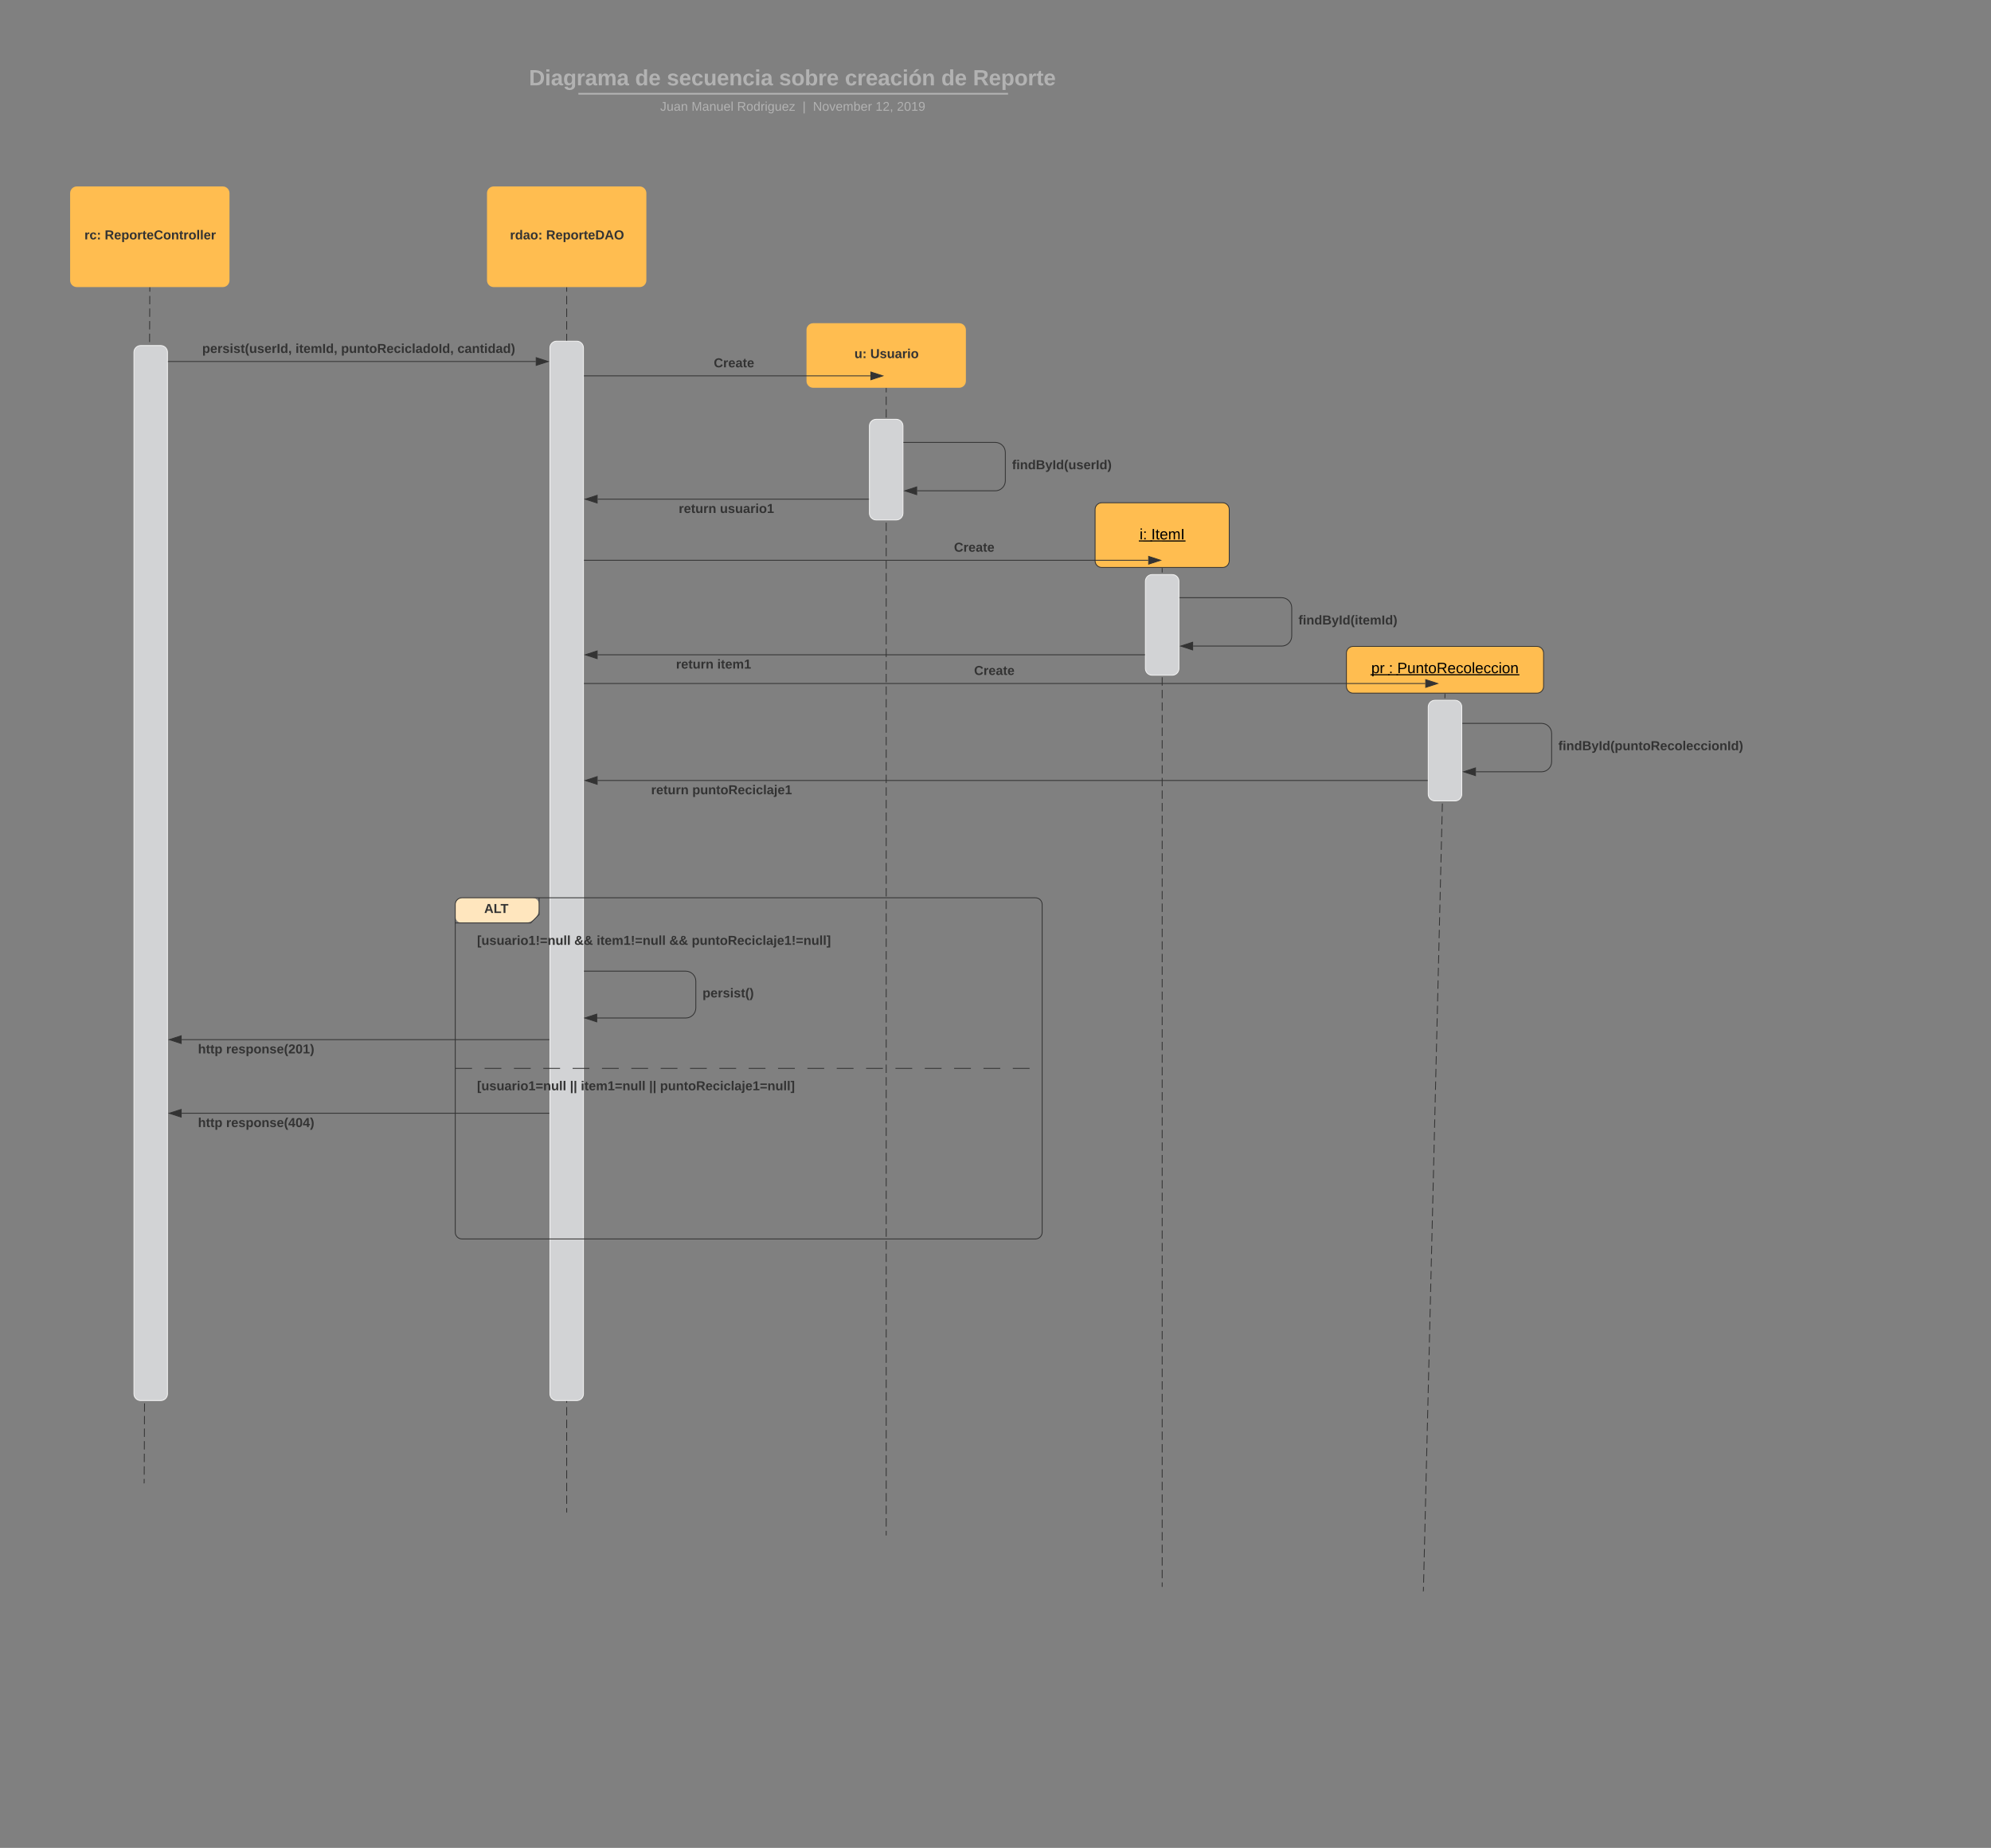 <svg xmlns="http://www.w3.org/2000/svg" xmlns:xlink="http://www.w3.org/1999/xlink" xmlns:lucid="lucid" width="2374.63" height="2203.52"><rect width="100%" height="100%" fill="#808080" stroke="none"/><g transform="translate(0 0)" lucid:page-tab-id="0_0"><path d="M178.68 342.83l-6.9 1425.54" fill="none"/><path d="M178.68 342.83l-.03 5m-.02 5l-.05 10m-.02 5l-.05 10.02m-.02 5l-.04 10m-.03 5l-.04 10m-.02 5l-.05 10m-.03 5.02l-.05 10m-.03 5l-.06 10m-.02 5l-.05 10m-.02 5L178 482.9m-.03 5l-.04 10m-.03 5l-.05 10m-.02 5l-.05 10m-.02 5l-.05 10m-.02 5l-.04 10.02m-.03 5l-.04 10m-.02 5l-.05 10m-.03 5l-.05 10m-.03 5l-.06 10.02m-.02 5l-.05 10m-.02 5l-.05 10m-.03 5l-.04 10.02m-.03 5l-.05 10m-.02 5l-.05 10m-.02 5l-.05 10m-.02 5l-.04 10.02m-.03 5l-.04 10m-.02 5l-.05 10m-.03 5l-.05 10.02m-.03 5l-.06 10m-.02 5l-.05 10m-.02 5l-.05 10m-.03 5l-.04 10.02m-.03 5l-.05 10m-.02 5l-.05 10m-.02 5l-.05 10m-.02 5.02l-.04 10m-.03 5l-.04 10m-.02 5l-.05 10m-.03 5l-.05 10.02m-.03 5l-.06 10m-.02 5l-.05 10m-.02 5l-.05 10m-.03 5.02l-.04 10m-.03 5l-.05 10m-.02 5l-.05 10m-.02 5l-.05 10.02m-.02 5l-.04 10m-.03 5l-.04 10m-.02 5l-.05 10m-.03 5.02l-.05 10m-.03 5l-.06 10m-.02 5l-.05 10m-.02 5l-.05 10.02m-.03 5l-.04 10m-.03 5l-.05 10m-.02 5l-.05 10m-.02 5.02l-.05 10m-.02 5l-.04 10m-.03 5l-.04 10m-.02 5l-.05 10.02m-.03 5l-.05 10m-.03 5l-.06 10m-.02 5l-.05 10m-.02 5.02l-.05 10m-.03 5l-.04 10m-.03 5l-.05 10m-.02 5l-.05 10.02m-.02 5l-.05 10m-.02 5l-.04 10m-.03 5l-.04 10m-.02 5.02l-.05 10m-.03 5l-.05 10m-.03 5l-.06 10m-.02 5l-.05 10.02m-.02 5l-.05 10m-.02 5l-.05 10m-.03 5l-.05 10m-.02 5.02l-.05 10m-.02 5l-.05 10m-.02 5l-.04 10m-.03 5l-.04 10.02m-.02 5l-.05 10m-.03 5l-.05 10m-.03 5l-.06 10m-.02 5l-.05 10.02m-.02 5l-.05 10m-.02 5l-.05 10m-.03 5l-.05 10.02m-.02 5l-.05 10m-.02 5l-.05 10m-.02 5l-.04 10m-.03 5l-.04 10.02m-.02 5l-.05 10m-.03 5l-.05 10m-.03 5l-.03 5" stroke="#333" fill="none"/><path d="M179.18 342.85h-1v-.52h1z" fill="#333"/><path d="M171.77 1768.36v.5" stroke="#333" fill="none"/><path d="M159.75 420.06c0-4.42 3.6-8 8-8h24c4.42 0 8 3.58 8 8V1662.1c0 4.4-3.58 8-8 8h-24c-4.4 0-8-3.6-8-8z" stroke="#f2f2f2" fill="#d2d3d5"/><path d="M675.87 342.83v1460.52" fill="none"/><path d="M675.87 342.83v5.02m0 5.02v10.04m0 5.03v10.04m0 5.02V393m0 5.02v10.04m0 5.02v10.04m0 5.02v10.03m0 5v10.05m0 5.02v10.04m0 5.03v10.04m0 5v10.05m0 5.02v10.04m0 5.02v10.04m0 5v10.05m0 5v10.05m0 5.02v10.04m0 5.03v10.03m0 5.02v10.04m0 5.02v10.04m0 5.02v10.03m0 5.02V649m0 5v10.05m0 5.02v10.03m0 5.02v10.04m0 5.02v10.04m0 5.02v10.04m0 5v10.05m0 5.02v10.04m0 5v10.05m0 5v10.05m0 5.02v10.04m0 5.02v10.04m0 5.02v10.03m0 5.02v10.03m0 5.02v10.04m0 5v10.04m0 5.02v10.04m0 5.02v10.04m0 5.02V920m0 5.03v10.04m0 5.02v10.03m0 5.02v10.04m0 5v10.04m0 5.02v10.04m0 5.02v10.04m0 5v10.05m0 5.03v10.04m0 5.02v10.03m0 5.02v10.03m0 5.02v10.04m0 5.02v10.04m0 5.02v10.03m0 5.02v10.04m0 5.03v10.04m0 5.02v10.02m0 5.02v10.04m0 5.02v10.04m0 5.02v10.04m0 5v10.05m0 5.02v10.04m0 5.03v10.04m0 5v10.05m0 5.02v10.04m0 5.02v10.04m0 5.02v10.03m0 5v10.05m0 5.02v10.04m0 5.03v10.03m0 5.02v10.04m0 5.02v10.04m0 5.02v10.03m0 5.02v10.04m0 5v10.05m0 5.02V1447m0 5.02v10.04m0 5.02v10.04m0 5.02v10.04m0 5v10.05m0 5.02v10.04m0 5v10.05m0 5.02v10.03m0 5.02v10.04m0 5.02v10.04m0 5.02v10.03m0 5.02v10.03m0 5.02v10.04m0 5v10.04m0 5.02v10.04m0 5.02v10.04m0 5.02v10.03m0 5.03v10.04m0 5.02v10.03m0 5.02v10.04m0 5v10.04m0 5.02v10.04m0 5.02v10.04m0 5.02v10.03m0 5.03v5.02" stroke="#333" fill="none"/><path d="M676.37 342.85h-1v-.52h1z" fill="#333"/><path d="M675.87 1803.34v.5" stroke="#333" fill="none"/><path d="M655.87 414.82c0-4.42 3.58-8 8-8h24c4.42 0 8 3.58 8 8V1662.1c0 4.4-3.58 8-8 8h-24c-4.42 0-8-3.6-8-8z" stroke="#f2f2f2" fill="#d2d3d5"/><path d="M1056.95 462.9v1367.54" fill="none"/><path d="M1056.95 462.9v5.02m0 5v10.02m0 5v10.03m0 5V513m0 5v10.03m0 5v10.02m0 5v10.03m0 5v10.03m0 5.02v10.02m0 5v10.03m0 5v10.02m0 5v10.02m0 5v10.03m0 5v10.03m0 5v10.02m0 5v10.03m0 5v10.03m0 5v10.03m0 5v10.02m0 5v10.02m0 5v10.03m0 5v10.03m0 5v10.03m0 5v10.03m0 5v10.02m0 5v10.03m0 5.02v10.02m0 5v10.03m0 5v10.02m0 5v10.02m0 5v10.03m0 5v10.03m0 5v10.03m0 5v10.03m0 5v10.03m0 5v10.03m0 5v10.02m0 5v10.02m0 5v10.03m0 5V1054m0 5v10.03m0 5v10.03m0 5v10.02m0 5v10.03m0 5.02v10.02m0 5v10.03m0 5v10.02m0 5v10.02m0 5v10.03m0 5v10.03m0 5v10.03m0 5v10.03m0 5v10.03m0 5v10.03m0 5v10.02m0 5v10.02m0 5v10.03m0 5v10.03m0 5v10.03m0 5v10.03m0 5v10.02m0 5v10.03m0 5.02v10.02m0 5v10.03m0 5v10.02m0 5v10.02m0 5v10.03m0 5v10.03m0 5v10.03m0 5.02v10m0 5.02v10.02m0 5v10.03m0 5v10.02m0 5v10.02m0 5v10.03m0 5V1595m0 5v10.03m0 5v10.03m0 5v10.02m0 5v10.03m0 5.02v10.02m0 5v10.03m0 5v10.02m0 5v10.02m0 5v10.03m0 5v10.03m0 5v10.03m0 5.02v10m0 5.02v10.02m0 5v10.03m0 5v10.02m0 5v5.02" stroke="#333" fill="none"/><path d="M1057.45 462.92h-1v-.5h1z" fill="#333"/><path d="M1056.95 1830.42v.52" stroke="#333" fill="none"/><path d="M83.64 230.33c0-4.4 3.58-8 8-8h174.08c4.42 0 8 3.6 8 8v104c0 4.42-3.58 8-8 8H91.64c-4.42 0-8-3.58-8-8z" stroke="#000" stroke-opacity="0" fill="#ffbd50"/><use xlink:href="#a" transform="matrix(1,0,0,1,91.642,230.334) translate(9.074 55.111)"/><use xlink:href="#b" transform="matrix(1,0,0,1,91.642,230.334) translate(33.228 55.111)"/><path d="M580.83 230.33c0-4.4 3.6-8 8-8H762.9c4.43 0 8 3.6 8 8v104c0 4.42-3.57 8-8 8H588.84c-4.4 0-8-3.58-8-8z" stroke="#000" stroke-opacity="0" fill="#ffbd50"/><use xlink:href="#c" transform="matrix(1,0,0,1,588.834,230.334) translate(19.423 55.111)"/><use xlink:href="#d" transform="matrix(1,0,0,1,588.834,230.334) translate(62.503 55.111)"/><path d="M961.9 393.4c0-4.4 3.6-8 8-8H1144c4.4 0 8 3.6 8 8v61c0 4.42-3.6 8-8 8H969.9c-4.4 0-8-3.58-8-8z" stroke="#000" stroke-opacity="0" fill="#ffbd50"/><use xlink:href="#e" transform="matrix(1,0,0,1,969.915,393.407) translate(49.151 33.611)"/><use xlink:href="#f" transform="matrix(1,0,0,1,969.915,393.407) translate(68.077 33.611)"/><path d="M515.25 80c0-4.42 3.58-8 8-8H1360c4.42 0 8 3.58 8 8v25.16c0 4.4-3.58 8-8 8H523.25c-4.42 0-8-3.6-8-8z" stroke="#000" stroke-opacity="0" stroke-width="2" fill="#fff" fill-opacity="0"/><use xlink:href="#g" transform="matrix(1,0,0,1,519.251,76) translate(111.653 25.783)"/><use xlink:href="#h" transform="matrix(1,0,0,1,519.251,76) translate(238.248 25.783)"/><use xlink:href="#i" transform="matrix(1,0,0,1,519.251,76) translate(276.052 25.783)"/><use xlink:href="#j" transform="matrix(1,0,0,1,519.251,76) translate(409.931 25.783)"/><use xlink:href="#k" transform="matrix(1,0,0,1,519.251,76) translate(488.452 25.783)"/><use xlink:href="#l" transform="matrix(1,0,0,1,519.251,76) translate(603.393 25.783)"/><use xlink:href="#m" transform="matrix(1,0,0,1,519.251,76) translate(641.196 25.783)"/><path d="M690.8 111.8h510.47M690.82 111.8h-1.02M1201.25 111.8h1.02" stroke="#b2b2b2" stroke-width="2" fill="none"/><path d="M515.25 121.16c0-4.42 3.58-8 8-8h837.7c4.43 0 8 3.58 8 8V124c0 4.42-3.57 8-8 8h-837.7c-4.42 0-8-3.58-8-8z" stroke="#000" stroke-opacity="0" stroke-width="2" fill="#fff" fill-opacity="0"/><use xlink:href="#n" transform="matrix(1,0,0,1,519.251,117.155) translate(268.142 14.917)"/><use xlink:href="#o" transform="matrix(1,0,0,1,519.251,117.155) translate(305.533 14.917)"/><use xlink:href="#p" transform="matrix(1,0,0,1,519.251,117.155) translate(359.835 14.917)"/><use xlink:href="#q" transform="matrix(1,0,0,1,519.251,117.155) translate(437.888 14.917)"/><use xlink:href="#r" transform="matrix(1,0,0,1,519.251,117.155) translate(450.338 14.917)"/><use xlink:href="#s" transform="matrix(1,0,0,1,519.251,117.155) translate(524.992 14.917)"/><use xlink:href="#t" transform="matrix(1,0,0,1,519.251,117.155) translate(550.486 14.917)"/><path d="M200.75 431.08H639" stroke="#333" fill="none"/><path d="M200.77 431.58h-.52v-1h.52zM653.75 431.08l-14.26 4.64v-9.27z" fill="#333"/><path d="M655.37 431.08L639 436.4v-10.64zM640 435.03l12.13-3.95-12.14-3.94z" fill="#333"/><use xlink:href="#u" transform="matrix(1,0,0,1,241.167,408.418) translate(0 12.444)"/><use xlink:href="#v" transform="matrix(1,0,0,1,241.167,408.418) translate(111.265 12.444)"/><use xlink:href="#w" transform="matrix(1,0,0,1,241.167,408.418) translate(165.623 12.444)"/><use xlink:href="#x" transform="matrix(1,0,0,1,241.167,408.418) translate(304.37 12.444)"/><path d="M1306.1 607.52c0-4.42 3.58-8 8-8h144c4.42 0 8 3.58 8 8v61.18c0 4.42-3.58 8-8 8h-144c-4.42 0-8-3.58-8-8z" stroke="#333" fill="#ffbd50"/><use xlink:href="#y" transform="matrix(1,0,0,1,1306.1,599.521) translate(53.055 43.65)"/><use xlink:href="#z" transform="matrix(1,0,0,1,1306.1,599.521) translate(67.005 43.65)"/><path d="M1605.86 778.8c0-4.4 3.58-8 8-8H1833c4.42 0 8 3.6 8 8v39.78c0 4.42-3.58 8-8 8h-219.14c-4.42 0-8-3.58-8-8z" stroke="#333" fill="#ffbd50"/><use xlink:href="#A" transform="matrix(1,0,0,1,1605.861,770.813) translate(29.605 31.9)"/><use xlink:href="#B" transform="matrix(1,0,0,1,1605.861,770.813) translate(50.555 31.9)"/><use xlink:href="#C" transform="matrix(1,0,0,1,1605.861,770.813) translate(60.555 31.9)"/><path d="M1386.1 677.7v1214.13" fill="none"/><path d="M1386.1 677.7v5m0 5v9.98m0 5v10m0 5v9.98m0 5v10m0 5v9.98m0 5v10m0 5v9.98m0 5v10m0 5v9.98m0 5v10m0 4.98v10m0 5v10m0 4.98v10m0 5v9.98m0 5v10m0 5v9.98m0 5v10m0 5v9.98m0 5v10m0 5v9.98m0 5v10m0 5v9.98m0 5v10m0 4.98v10m0 5v10m0 4.98v10m0 5v9.98m0 5v10m0 5v9.98m0 5v10m0 5v9.98m0 5v10m0 5v9.98m0 5v10m0 5v9.98m0 5v10m0 4.98v10m0 5v10m0 4.98v10m0 5v10m0 4.98v10m0 5v9.98m0 5v10m0 5v9.98m0 5v10m0 5v9.98m0 5v10m0 5v9.98m0 5v10m0 4.98v10m0 5v10m0 4.98v10m0 5v10m0 4.98v10m0 5v9.98m0 5v10m0 5v9.98m0 5v10m0 5v9.98m0 5v10m0 5v9.98m0 5v10m0 5v9.98m0 5v10m0 4.98v10m0 5v10m0 4.98v10m0 5v9.98m0 5v10m0 5v9.98m0 5v10m0 5v9.98m0 5v10m0 5v9.98m0 5v10m0 5v9.98m0 5v10m0 4.98v10m0 5v10m0 4.98v10m0 5v5" stroke="#333" fill="none"/><path d="M1386.6 677.7h-1v-.5h1z" fill="#333"/><path d="M1386.1 1891.82v.5M696.87 448.2h341.26" stroke="#333" fill="none"/><path d="M696.88 448.7h-.5v-1h.5z" fill="#333"/><path d="M1052.9 448.2l-14.27 4.65v-9.27z" stroke="#333" fill="#333"/><use xlink:href="#D" transform="matrix(1,0,0,1,851.289,425.547) translate(0.005 12.444)"/><path d="M696.87 668.1h672.6" stroke="#333" fill="none"/><path d="M696.88 668.6h-.5v-1h.5z" fill="#333"/><path d="M1384.22 668.1l-14.26 4.63v-9.27z" stroke="#333" fill="#333"/><use xlink:href="#D" transform="matrix(1,0,0,1,1137.786,645.426) translate(0.005 12.444)"/><path d="M1036.95 508c0-4.42 3.58-8 8-8h24c4.42 0 8 3.58 8 8v104c0 4.42-3.58 8-8 8h-24c-4.42 0-8-3.58-8-8z" stroke="#f2f2f2" fill="#d2d3d5"/><path d="M1035.95 595.24h-323.2" stroke="#333" fill="none"/><path d="M1036.45 595.74h-.5v-1h.5zM712.26 599.87L698 595.24l14.26-4.64z" fill="#333"/><path d="M712.76 600.56l-16.4-5.32 16.4-5.32zm-13.15-5.32l12.16 3.95v-7.9z" fill="#333"/><use xlink:href="#E" transform="matrix(1,0,0,1,809.504,599.239) translate(0.005 12.444)"/><use xlink:href="#F" transform="matrix(1,0,0,1,809.504,599.239) translate(49.135 12.444)"/><path d="M1077.95 527.56h109.1c6.62 0 12 5.37 12 12v33.7c0 6.6-5.38 12-12 12h-93.2" stroke="#333" fill="none"/><path d="M1077.96 528.06h-.5v-1h.5zM1093.34 589.88l-14.27-4.63 14.27-4.64z" fill="#333"/><path d="M1093.84 590.57l-16.4-5.32 16.4-5.33zm-13.15-5.32l12.14 3.94v-7.9z" fill="#333"/><use xlink:href="#G" transform="matrix(1,0,0,1,1207.043,547.069) translate(0 12.444)"/><path d="M1366.1 693.17c0-4.42 3.58-8 8-8h24c4.42 0 8 3.58 8 8v104c0 4.42-3.58 8-8 8h-24c-4.42 0-8-3.58-8-8z" stroke="#f2f2f2" fill="#d2d3d5"/><path d="M1365.1 780.8H712.76" stroke="#333" fill="none"/><path d="M1365.6 781.3h-.5v-1h.5zM712.26 785.44L698 780.8l14.26-4.63z" fill="#333"/><path d="M712.76 786.13l-16.4-5.32 16.4-5.32zm-13.15-5.32l12.16 3.95v-7.9z" fill="#333"/><use xlink:href="#E" transform="matrix(1,0,0,1,806.267,784.805) translate(0.005 12.444)"/><use xlink:href="#H" transform="matrix(1,0,0,1,806.267,784.805) translate(49.135 12.444)"/><path d="M1407.1 712.73h121.53c6.63 0 12 5.37 12 12v33.68c0 6.64-5.37 12-12 12h-105.65" stroke="#333" fill="none"/><path d="M1407.1 713.23h-.5v-1h.5zM1422.48 775.05l-14.26-4.64 14.26-4.62z" fill="#333"/><path d="M1422.98 775.74l-16.38-5.33 16.38-5.3zm-13.14-5.33l12.14 3.96v-7.9z" fill="#333"/><use xlink:href="#I" transform="matrix(1,0,0,1,1548.629,732.237) translate(0 12.444)"/><path d="M1723.42 827.58l-25.88 1069.67" fill="none"/><path d="M1723.42 827.58l-.12 5.02m-.12 5.02l-.25 10.05m-.12 5.02l-.23 10.03m-.12 5.02l-.25 10.05m-.12 5.02l-.24 10.04m-.12 5.03l-.25 10.03m-.12 5.02l-.24 10.04m-.1 5.02l-.25 10.04m-.13 5.02l-.24 10.05m-.12 5.02l-.24 10.04m-.12 5l-.25 10.06m-.12 5.02l-.24 10.04m-.13 5.03l-.25 10.04m-.12 5l-.24 10.05m-.12 5.03l-.25 10.04m-.13 5.02l-.24 10.05m-.12 5l-.23 10.05m-.13 5.02l-.24 10.05m-.12 5.02l-.24 10.04m-.12 5.03l-.25 10.05m-.12 5.02l-.24 10.05m-.1 5.02l-.26 10.04m-.12 5.02l-.24 10.05m-.12 5.02l-.25 10.04m-.1 5.03l-.25 10.05m-.12 5.02l-.24 10.04m-.14 5.03l-.24 10.04m-.12 5.03l-.24 10.05m-.12 5.02l-.25 10.04m-.13 5.02l-.24 10.05m-.12 5.03l-.24 10.04m-.12 5.02l-.24 10.04m-.12 5.02l-.24 10.04m-.13 5.03l-.23 10.04m-.12 5.02l-.24 10.04m-.12 5.02l-.24 10.04m-.12 5.02l-.24 10.05m-.12 5.02l-.25 10.03m-.1 5.02l-.25 10.05m-.12 5.02l-.25 10.04m-.12 5.03l-.24 10.03m-.12 5.02l-.24 10.05m-.13 5.02l-.24 10.04m-.13 5.02l-.24 10.05m-.13 5.02l-.24 10.04m-.12 5l-.24 10.06m-.12 5.02l-.25 10.04m-.12 5.03l-.23 10.04m-.12 5l-.25 10.06m-.12 5.02l-.24 10.04m-.12 5.02l-.24 10.05m-.13 5l-.24 10.05m-.1 5.02l-.25 10.05m-.12 5.02l-.25 10.04m-.12 5.03l-.24 10.05m-.12 5.02l-.25 10.05m-.12 5.02l-.24 10.04m-.13 5.02l-.25 10.05m-.12 5.02l-.24 10.04m-.12 5.03l-.24 10.05m-.13 5.02l-.24 10.04m-.12 5.03l-.23 10.04m-.12 5.03l-.25 10.05m-.12 5.02l-.24 10.04m-.12 5.02l-.25 10.05m-.12 5.03l-.24 10.04m-.1 5.02l-.26 10.04m-.12 5.02l-.24 10.04m-.12 5.03l-.24 10.04m-.13 5.02l-.25 10.04m-.12 5.02l-.24 10.04m-.13 5.02l-.13 5.03" stroke="#333" fill="none"/><path d="M1723.92 827.6l-1-.02v-.5h1z" fill="#333"/><path d="M1697.54 1897.23v.52" stroke="#333" fill="none"/><path d="M1703.43 843.05c0-4.42 3.58-8 8-8h24c4.42 0 8 3.58 8 8v104c0 4.42-3.58 8-8 8h-24c-4.42 0-8-3.58-8-8z" stroke="#f2f2f2" fill="#d2d3d5"/><path d="M1702.43 930.7H712.76" stroke="#333" fill="none"/><path d="M1702.93 931.2h-.5v-1h.5zM712.26 935.32L698 930.7l14.26-4.65z" fill="#333"/><path d="M712.76 936l-16.4-5.3 16.4-5.34zm-13.15-5.3l12.16 3.93v-7.9z" fill="#333"/><use xlink:href="#E" transform="matrix(1,0,0,1,776.56,934.685) translate(0.005 12.444)"/><use xlink:href="#J" transform="matrix(1,0,0,1,776.56,934.685) translate(49.135 12.444)"/><path d="M1744.43 862.6h94.17c6.62 0 12 5.38 12 12v33.7c0 6.62-5.38 12-12 12h-78.3" stroke="#333" fill="none"/><path d="M1744.44 863.1h-.5v-1h.5zM1759.8 924.93l-14.25-4.64 14.26-4.64z" fill="#333"/><path d="M1760.3 925.62l-16.37-5.33 16.38-5.33zm-13.13-5.33l12.14 3.94v-7.9z" fill="#333"/><use xlink:href="#K" transform="matrix(1,0,0,1,1858.597,882.117) translate(0 12.444)"/><path d="M542.97 1078.57c0-4.4 3.6-8 8-8h84c4.42 0 8 3.6 8 8v4.93c0 3.9-2.23 9.3-5 12.07-2.76 2.77-8.16 5-12.07 5h-74.93c-4.4 0-8-3.58-8-8z" fill="#ffe6be"/><path d="M642.97 1070.57v20l-10 10h-90" stroke="#333" fill="none"/><path d="M542.97 1078.57c0-4.4 3.6-8 8-8h684c4.42 0 8 3.6 8 8v390.82c0 4.4-3.58 8-8 8h-684c-4.4 0-8-3.6-8-8zM542.97 1273.98h20m15 0h20m15 0h20m15 0h20m15 0h20m15 0h20m15 0h20m15 0h20m15 0h20m15 0h20m15 0h20m15 0h20m15 0h20m15 0h20m15 0h20m15 0h20m15 0h20m15 0h20m15 0h20m15 0h20" stroke="#333" fill="none"/><g><use xlink:href="#L" transform="matrix(1,0,0,1,550.974,1070.574) translate(26.525 18.111)"/></g><g><use xlink:href="#M" transform="matrix(1,0,0,1,554.974,1108.574) translate(14.028 18.111)"/><use xlink:href="#N" transform="matrix(1,0,0,1,554.974,1108.574) translate(129.96 18.111)"/><use xlink:href="#O" transform="matrix(1,0,0,1,554.974,1108.574) translate(156.664 18.111)"/><use xlink:href="#P" transform="matrix(1,0,0,1,554.974,1108.574) translate(243.343 18.111)"/><use xlink:href="#Q" transform="matrix(1,0,0,1,554.974,1108.574) translate(270.046 18.111)"/></g><g><use xlink:href="#R" transform="matrix(1,0,0,1,554.974,1281.983) translate(13.981 18.111)"/><use xlink:href="#S" transform="matrix(1,0,0,1,554.974,1281.983) translate(124.772 18.111)"/><use xlink:href="#T" transform="matrix(1,0,0,1,554.974,1281.983) translate(137.735 18.111)"/><use xlink:href="#U" transform="matrix(1,0,0,1,554.974,1281.983) translate(219.272 18.111)"/><use xlink:href="#V" transform="matrix(1,0,0,1,554.974,1281.983) translate(232.235 18.111)"/></g><path d="M654.87 1239.72H216.64" stroke="#333" fill="none"/><path d="M655.37 1240.22h-.5v-1h.5zM216.14 1244.36l-14.27-4.64 14.27-4.63z" fill="#333"/><path d="M216.64 1245.05l-16.4-5.33 16.4-5.32zm-13.15-5.33l12.14 3.95v-7.9z" fill="#333"/><g><use xlink:href="#W" transform="matrix(1,0,0,1,236.118,1243.724) translate(0.005 12.444)"/><use xlink:href="#X" transform="matrix(1,0,0,1,236.118,1243.724) translate(33.536 12.444)"/></g><path d="M654.87 1327.5H216.64" stroke="#333" fill="none"/><path d="M655.37 1328h-.5v-1h.5zM216.14 1332.15l-14.27-4.64 14.27-4.62z" fill="#333"/><path d="M216.64 1332.83l-16.4-5.32 16.4-5.3zm-13.15-5.32l12.14 3.96v-7.9z" fill="#333"/><g><use xlink:href="#W" transform="matrix(1,0,0,1,236.118,1331.511) translate(0.005 12.444)"/><use xlink:href="#Y" transform="matrix(1,0,0,1,236.118,1331.511) translate(33.536 12.444)"/></g><path d="M696.87 815.06H1699.9" stroke="#333" fill="none"/><path d="M696.88 815.56h-.5v-1h.5z" fill="#333"/><path d="M1714.66 815.06l-14.27 4.64v-9.27z" stroke="#333" fill="#333"/><g><use xlink:href="#Z" transform="matrix(1,0,0,1,1161.772,792.397) translate(0 12.444)"/></g><path d="M696.87 1158.08H817.9c6.63 0 12 5.38 12 12v31.83c0 6.64-5.37 12-12 12H712.26" stroke="#333" fill="none"/><path d="M696.88 1158.58h-.5v-1h.5z" fill="#333"/><path d="M697.5 1213.9l14.26-4.63v9.27z" stroke="#333" fill="#333"/><g><use xlink:href="#aa" transform="matrix(1,0,0,1,837.901,1176.913) translate(0 12.444)"/></g><defs><path fill="#333" d="M135-150c-39-12-60 13-60 57V0H25l-1-190h47c2 13-1 29 3 40 6-28 27-53 61-41v41" id="ab"/><path fill="#333" d="M190-63c-7 42-38 67-86 67-59 0-84-38-90-98-12-110 154-137 174-36l-49 2c-2-19-15-32-35-32-30 0-35 28-38 64-6 74 65 87 74 30" id="ac"/><path fill="#333" d="M35-132v-50h50v50H35zM35 0v-49h50V0H35" id="ad"/><g id="a"><use transform="matrix(0.043,0,0,0.043,0,0)" xlink:href="#ab"/><use transform="matrix(0.043,0,0,0.043,6.049,0)" xlink:href="#ac"/><use transform="matrix(0.043,0,0,0.043,14.691,0)" xlink:href="#ad"/></g><path fill="#333" d="M240-174c0 40-23 61-54 70L253 0h-59l-57-94H76V0H24v-248c93 4 217-23 216 74zM76-134c48-2 112 12 112-38 0-48-66-32-112-35v73" id="ae"/><path fill="#333" d="M185-48c-13 30-37 53-82 52C43 2 14-33 14-96s30-98 90-98c62 0 83 45 84 108H66c0 31 8 55 39 56 18 0 30-7 34-22zm-45-69c5-46-57-63-70-21-2 6-4 13-4 21h74" id="af"/><path fill="#333" d="M135-194c53 0 70 44 70 98 0 56-19 98-73 100-31 1-45-17-59-34 3 33 2 69 2 105H25l-1-265h48c2 10 0 23 3 31 11-24 29-35 60-35zM114-30c33 0 39-31 40-66 0-38-9-64-40-64-56 0-55 130 0 130" id="ag"/><path fill="#333" d="M110-194c64 0 96 36 96 99 0 64-35 99-97 99-61 0-95-36-95-99 0-62 34-99 96-99zm-1 164c35 0 45-28 45-65 0-40-10-65-43-65-34 0-45 26-45 65 0 36 10 65 43 65" id="ah"/><path fill="#333" d="M115-3C79 11 28 4 28-45v-112H4v-33h27l15-45h31v45h36v33H77v99c-1 23 16 31 38 25v30" id="ai"/><path fill="#333" d="M67-125c0 53 21 87 73 88 37 1 54-22 65-47l45 17C233-25 199 4 140 4 58 4 20-42 15-125 8-235 124-281 211-232c18 10 29 29 36 50l-46 12c-8-25-30-41-62-41-52 0-71 34-72 86" id="aj"/><path fill="#333" d="M135-194c87-1 58 113 63 194h-50c-7-57 23-157-34-157-59 0-34 97-39 157H25l-1-190h47c2 12-1 28 3 38 12-26 28-41 61-42" id="ak"/><path fill="#333" d="M25 0v-261h50V0H25" id="al"/><g id="b"><use transform="matrix(0.043,0,0,0.043,0,0)" xlink:href="#ae"/><use transform="matrix(0.043,0,0,0.043,11.191,0)" xlink:href="#af"/><use transform="matrix(0.043,0,0,0.043,19.833,0)" xlink:href="#ag"/><use transform="matrix(0.043,0,0,0.043,29.296,0)" xlink:href="#ah"/><use transform="matrix(0.043,0,0,0.043,38.759,0)" xlink:href="#ab"/><use transform="matrix(0.043,0,0,0.043,44.809,0)" xlink:href="#ai"/><use transform="matrix(0.043,0,0,0.043,49.951,0)" xlink:href="#af"/><use transform="matrix(0.043,0,0,0.043,58.593,0)" xlink:href="#aj"/><use transform="matrix(0.043,0,0,0.043,69.784,0)" xlink:href="#ah"/><use transform="matrix(0.043,0,0,0.043,79.247,0)" xlink:href="#ak"/><use transform="matrix(0.043,0,0,0.043,88.71,0)" xlink:href="#ai"/><use transform="matrix(0.043,0,0,0.043,93.852,0)" xlink:href="#ab"/><use transform="matrix(0.043,0,0,0.043,99.901,0)" xlink:href="#ah"/><use transform="matrix(0.043,0,0,0.043,109.364,0)" xlink:href="#al"/><use transform="matrix(0.043,0,0,0.043,113.685,0)" xlink:href="#al"/><use transform="matrix(0.043,0,0,0.043,118.006,0)" xlink:href="#af"/><use transform="matrix(0.043,0,0,0.043,126.648,0)" xlink:href="#ab"/></g><path fill="#333" d="M88-194c31-1 46 15 58 34l-1-101h50l1 261h-48c-2-10 0-23-3-31C134-8 116 4 84 4 32 4 16-41 15-95c0-56 19-97 73-99zm17 164c33 0 40-30 41-66 1-37-9-64-41-64s-38 30-39 65c0 43 13 65 39 65" id="am"/><path fill="#333" d="M133-34C117-15 103 5 69 4 32 3 11-16 11-54c-1-60 55-63 116-61 1-26-3-47-28-47-18 1-26 9-28 27l-52-2c7-38 36-58 82-57s74 22 75 68l1 82c-1 14 12 18 25 15v27c-30 8-71 5-69-32zm-48 3c29 0 43-24 42-57-32 0-66-3-65 30 0 17 8 27 23 27" id="an"/><g id="c"><use transform="matrix(0.043,0,0,0.043,0,0)" xlink:href="#ab"/><use transform="matrix(0.043,0,0,0.043,6.049,0)" xlink:href="#am"/><use transform="matrix(0.043,0,0,0.043,15.512,0)" xlink:href="#an"/><use transform="matrix(0.043,0,0,0.043,24.154,0)" xlink:href="#ah"/><use transform="matrix(0.043,0,0,0.043,33.617,0)" xlink:href="#ad"/></g><path fill="#333" d="M24-248c120-7 223 5 221 122C244-46 201 0 124 0H24v-248zM76-40c74 7 117-18 117-86 0-67-45-88-117-82v168" id="ao"/><path fill="#333" d="M199 0l-22-63H83L61 0H9l90-248h61L250 0h-51zm-33-102l-36-108c-10 38-24 72-36 108h72" id="ap"/><path fill="#333" d="M140-251c80 0 125 45 125 126S219 4 139 4C58 4 15-44 15-125s44-126 125-126zm-1 214c52 0 73-35 73-88 0-50-21-86-72-86-52 0-73 35-73 86s22 88 72 88" id="aq"/><g id="d"><use transform="matrix(0.043,0,0,0.043,0,0)" xlink:href="#ae"/><use transform="matrix(0.043,0,0,0.043,11.191,0)" xlink:href="#af"/><use transform="matrix(0.043,0,0,0.043,19.833,0)" xlink:href="#ag"/><use transform="matrix(0.043,0,0,0.043,29.296,0)" xlink:href="#ah"/><use transform="matrix(0.043,0,0,0.043,38.759,0)" xlink:href="#ab"/><use transform="matrix(0.043,0,0,0.043,44.809,0)" xlink:href="#ai"/><use transform="matrix(0.043,0,0,0.043,49.951,0)" xlink:href="#af"/><use transform="matrix(0.043,0,0,0.043,58.593,0)" xlink:href="#ao"/><use transform="matrix(0.043,0,0,0.043,69.784,0)" xlink:href="#ap"/><use transform="matrix(0.043,0,0,0.043,80.975,0)" xlink:href="#aq"/></g><path fill="#333" d="M85 4C-2 5 27-109 22-190h50c7 57-23 150 33 157 60-5 35-97 40-157h50l1 190h-47c-2-12 1-28-3-38-12 25-28 42-61 42" id="ar"/><g id="e"><use transform="matrix(0.043,0,0,0.043,0,0)" xlink:href="#ar"/><use transform="matrix(0.043,0,0,0.043,9.463,0)" xlink:href="#ad"/></g><path fill="#333" d="M238-95c0 69-44 99-111 99C63 4 22-25 22-93v-155h51v151c-1 38 19 59 55 60 90 1 49-130 58-211h52v153" id="as"/><path fill="#333" d="M137-138c1-29-70-34-71-4 15 46 118 7 119 86 1 83-164 76-172 9l43-7c4 19 20 25 44 25 33 8 57-30 24-41C81-84 22-81 20-136c-2-80 154-74 161-7" id="at"/><path fill="#333" d="M25-224v-37h50v37H25zM25 0v-190h50V0H25" id="au"/><g id="f"><use transform="matrix(0.043,0,0,0.043,0,0)" xlink:href="#as"/><use transform="matrix(0.043,0,0,0.043,11.191,0)" xlink:href="#at"/><use transform="matrix(0.043,0,0,0.043,19.833,0)" xlink:href="#ar"/><use transform="matrix(0.043,0,0,0.043,29.296,0)" xlink:href="#an"/><use transform="matrix(0.043,0,0,0.043,37.938,0)" xlink:href="#ab"/><use transform="matrix(0.043,0,0,0.043,43.988,0)" xlink:href="#au"/><use transform="matrix(0.043,0,0,0.043,48.309,0)" xlink:href="#ah"/></g><path fill="#b2b2b2" d="M24-248c120-7 223 5 221 122C244-46 201 0 124 0H24v-248zM76-40c74 7 117-18 117-86 0-67-45-88-117-82v168" id="av"/><path fill="#b2b2b2" d="M25-224v-37h50v37H25zM25 0v-190h50V0H25" id="aw"/><path fill="#b2b2b2" d="M133-34C117-15 103 5 69 4 32 3 11-16 11-54c-1-60 55-63 116-61 1-26-3-47-28-47-18 1-26 9-28 27l-52-2c7-38 36-58 82-57s74 22 75 68l1 82c-1 14 12 18 25 15v27c-30 8-71 5-69-32zm-48 3c29 0 43-24 42-57-32 0-66-3-65 30 0 17 8 27 23 27" id="ax"/><path fill="#b2b2b2" d="M195-6C206 82 75 100 31 46c-4-6-6-13-8-21l49-6c3 16 16 24 34 25 40 0 42-37 40-79-11 22-30 35-61 35-53 0-70-43-70-97 0-56 18-96 73-97 30 0 46 14 59 34l2-30h47zm-90-29c32 0 41-27 41-63 0-35-9-62-40-62-32 0-39 29-40 63 0 36 9 62 39 62" id="ay"/><path fill="#b2b2b2" d="M135-150c-39-12-60 13-60 57V0H25l-1-190h47c2 13-1 29 3 40 6-28 27-53 61-41v41" id="az"/><path fill="#b2b2b2" d="M220-157c-53 9-28 100-34 157h-49v-107c1-27-5-49-29-50C55-147 81-57 75 0H25l-1-190h47c2 12-1 28 3 38 10-53 101-56 108 0 13-22 24-43 59-42 82 1 51 116 57 194h-49v-107c-1-25-5-48-29-50" id="aA"/><g id="g"><use transform="matrix(0.073,0,0,0.073,0,0)" xlink:href="#av"/><use transform="matrix(0.073,0,0,0.073,18.865,0)" xlink:href="#aw"/><use transform="matrix(0.073,0,0,0.073,26.149,0)" xlink:href="#ax"/><use transform="matrix(0.073,0,0,0.073,40.717,0)" xlink:href="#ay"/><use transform="matrix(0.073,0,0,0.073,56.669,0)" xlink:href="#az"/><use transform="matrix(0.073,0,0,0.073,66.867,0)" xlink:href="#ax"/><use transform="matrix(0.073,0,0,0.073,81.435,0)" xlink:href="#aA"/><use transform="matrix(0.073,0,0,0.073,104.743,0)" xlink:href="#ax"/></g><path fill="#b2b2b2" d="M88-194c31-1 46 15 58 34l-1-101h50l1 261h-48c-2-10 0-23-3-31C134-8 116 4 84 4 32 4 16-41 15-95c0-56 19-97 73-99zm17 164c33 0 40-30 41-66 1-37-9-64-41-64s-38 30-39 65c0 43 13 65 39 65" id="aB"/><path fill="#b2b2b2" d="M185-48c-13 30-37 53-82 52C43 2 14-33 14-96s30-98 90-98c62 0 83 45 84 108H66c0 31 8 55 39 56 18 0 30-7 34-22zm-45-69c5-46-57-63-70-21-2 6-4 13-4 21h74" id="aC"/><g id="h"><use transform="matrix(0.073,0,0,0.073,0,0)" xlink:href="#aB"/><use transform="matrix(0.073,0,0,0.073,15.952,0)" xlink:href="#aC"/></g><path fill="#b2b2b2" d="M137-138c1-29-70-34-71-4 15 46 118 7 119 86 1 83-164 76-172 9l43-7c4 19 20 25 44 25 33 8 57-30 24-41C81-84 22-81 20-136c-2-80 154-74 161-7" id="aD"/><path fill="#b2b2b2" d="M190-63c-7 42-38 67-86 67-59 0-84-38-90-98-12-110 154-137 174-36l-49 2c-2-19-15-32-35-32-30 0-35 28-38 64-6 74 65 87 74 30" id="aE"/><path fill="#b2b2b2" d="M85 4C-2 5 27-109 22-190h50c7 57-23 150 33 157 60-5 35-97 40-157h50l1 190h-47c-2-12 1-28-3-38-12 25-28 42-61 42" id="aF"/><path fill="#b2b2b2" d="M135-194c87-1 58 113 63 194h-50c-7-57 23-157-34-157-59 0-34 97-39 157H25l-1-190h47c2 12-1 28 3 38 12-26 28-41 61-42" id="aG"/><g id="i"><use transform="matrix(0.073,0,0,0.073,0,0)" xlink:href="#aD"/><use transform="matrix(0.073,0,0,0.073,14.568,0)" xlink:href="#aC"/><use transform="matrix(0.073,0,0,0.073,29.136,0)" xlink:href="#aE"/><use transform="matrix(0.073,0,0,0.073,43.704,0)" xlink:href="#aF"/><use transform="matrix(0.073,0,0,0.073,59.656,0)" xlink:href="#aC"/><use transform="matrix(0.073,0,0,0.073,74.223,0)" xlink:href="#aG"/><use transform="matrix(0.073,0,0,0.073,90.175,0)" xlink:href="#aE"/><use transform="matrix(0.073,0,0,0.073,104.743,0)" xlink:href="#aw"/><use transform="matrix(0.073,0,0,0.073,112.027,0)" xlink:href="#ax"/></g><path fill="#b2b2b2" d="M110-194c64 0 96 36 96 99 0 64-35 99-97 99-61 0-95-36-95-99 0-62 34-99 96-99zm-1 164c35 0 45-28 45-65 0-40-10-65-43-65-34 0-45 26-45 65 0 36 10 65 43 65" id="aH"/><path fill="#b2b2b2" d="M135-194c52 0 70 43 70 98 0 56-19 99-73 100-30 1-46-15-58-35L72 0H24l1-261h50v104c11-23 29-37 60-37zM114-30c31 0 40-27 40-66 0-37-7-63-39-63s-41 28-41 65c0 36 8 64 40 64" id="aI"/><g id="j"><use transform="matrix(0.073,0,0,0.073,0,0)" xlink:href="#aD"/><use transform="matrix(0.073,0,0,0.073,14.568,0)" xlink:href="#aH"/><use transform="matrix(0.073,0,0,0.073,30.52,0)" xlink:href="#aI"/><use transform="matrix(0.073,0,0,0.073,46.472,0)" xlink:href="#az"/><use transform="matrix(0.073,0,0,0.073,56.669,0)" xlink:href="#aC"/></g><path fill="#b2b2b2" d="M110-194c64 0 96 36 96 99 0 64-35 99-97 99-61 0-95-36-95-99 0-62 34-99 96-99zm-1 164c35 0 45-28 45-65 0-40-10-65-43-65-34 0-45 26-45 65 0 36 10 65 43 65zM81-208v-5l45-51h45v8l-60 48H81" id="aJ"/><g id="k"><use transform="matrix(0.073,0,0,0.073,0,0)" xlink:href="#aE"/><use transform="matrix(0.073,0,0,0.073,14.568,0)" xlink:href="#az"/><use transform="matrix(0.073,0,0,0.073,24.765,0)" xlink:href="#aC"/><use transform="matrix(0.073,0,0,0.073,39.333,0)" xlink:href="#ax"/><use transform="matrix(0.073,0,0,0.073,53.901,0)" xlink:href="#aE"/><use transform="matrix(0.073,0,0,0.073,68.469,0)" xlink:href="#aw"/><use transform="matrix(0.073,0,0,0.073,75.753,0)" xlink:href="#aJ"/><use transform="matrix(0.073,0,0,0.073,91.705,0)" xlink:href="#aG"/></g><g id="l"><use transform="matrix(0.073,0,0,0.073,0,0)" xlink:href="#aB"/><use transform="matrix(0.073,0,0,0.073,15.952,0)" xlink:href="#aC"/></g><path fill="#b2b2b2" d="M240-174c0 40-23 61-54 70L253 0h-59l-57-94H76V0H24v-248c93 4 217-23 216 74zM76-134c48-2 112 12 112-38 0-48-66-32-112-35v73" id="aK"/><path fill="#b2b2b2" d="M135-194c53 0 70 44 70 98 0 56-19 98-73 100-31 1-45-17-59-34 3 33 2 69 2 105H25l-1-265h48c2 10 0 23 3 31 11-24 29-35 60-35zM114-30c33 0 39-31 40-66 0-38-9-64-40-64-56 0-55 130 0 130" id="aL"/><path fill="#b2b2b2" d="M115-3C79 11 28 4 28-45v-112H4v-33h27l15-45h31v45h36v33H77v99c-1 23 16 31 38 25v30" id="aM"/><g id="m"><use transform="matrix(0.073,0,0,0.073,0,0)" xlink:href="#aK"/><use transform="matrix(0.073,0,0,0.073,18.865,0)" xlink:href="#aC"/><use transform="matrix(0.073,0,0,0.073,33.433,0)" xlink:href="#aL"/><use transform="matrix(0.073,0,0,0.073,49.385,0)" xlink:href="#aH"/><use transform="matrix(0.073,0,0,0.073,65.337,0)" xlink:href="#az"/><use transform="matrix(0.073,0,0,0.073,75.535,0)" xlink:href="#aM"/><use transform="matrix(0.073,0,0,0.073,84.202,0)" xlink:href="#aC"/></g><path fill="#b2b2b2" d="M153-248C145-148 188 4 80 4 36 3 13-21 6-62l32-5c4 25 16 42 43 43 27 0 39-20 39-49v-147H72v-28h81" id="aN"/><path fill="#b2b2b2" d="M84 4C-5 8 30-112 23-190h32v120c0 31 7 50 39 49 72-2 45-101 50-169h31l1 190h-30c-1-10 1-25-2-33-11 22-28 36-60 37" id="aO"/><path fill="#b2b2b2" d="M141-36C126-15 110 5 73 4 37 3 15-17 15-53c-1-64 63-63 125-63 3-35-9-54-41-54-24 1-41 7-42 31l-33-3c5-37 33-52 76-52 45 0 72 20 72 64v82c-1 20 7 32 28 27v20c-31 9-61-2-59-35zM48-53c0 20 12 33 32 33 41-3 63-29 60-74-43 2-92-5-92 41" id="aP"/><path fill="#b2b2b2" d="M117-194c89-4 53 116 60 194h-32v-121c0-31-8-49-39-48C34-167 62-67 57 0H25l-1-190h30c1 10-1 24 2 32 11-22 29-35 61-36" id="aQ"/><g id="n"><use transform="matrix(0.042,0,0,0.042,0,0)" xlink:href="#aN"/><use transform="matrix(0.042,0,0,0.042,7.648,0)" xlink:href="#aO"/><use transform="matrix(0.042,0,0,0.042,16.146,0)" xlink:href="#aP"/><use transform="matrix(0.042,0,0,0.042,24.644,0)" xlink:href="#aQ"/></g><path fill="#b2b2b2" d="M240 0l2-218c-23 76-54 145-80 218h-23L58-218 59 0H30v-248h44l77 211c21-75 51-140 76-211h43V0h-30" id="aR"/><path fill="#b2b2b2" d="M100-194c63 0 86 42 84 106H49c0 40 14 67 53 68 26 1 43-12 49-29l28 8c-11 28-37 45-77 45C44 4 14-33 15-96c1-61 26-98 85-98zm52 81c6-60-76-77-97-28-3 7-6 17-6 28h103" id="aS"/><path fill="#b2b2b2" d="M24 0v-261h32V0H24" id="aT"/><g id="o"><use transform="matrix(0.042,0,0,0.042,0,0)" xlink:href="#aR"/><use transform="matrix(0.042,0,0,0.042,12.704,0)" xlink:href="#aP"/><use transform="matrix(0.042,0,0,0.042,21.202,0)" xlink:href="#aQ"/><use transform="matrix(0.042,0,0,0.042,29.7,0)" xlink:href="#aO"/><use transform="matrix(0.042,0,0,0.042,38.198,0)" xlink:href="#aS"/><use transform="matrix(0.042,0,0,0.042,46.696,0)" xlink:href="#aT"/></g><path fill="#b2b2b2" d="M233-177c-1 41-23 64-60 70L243 0h-38l-65-103H63V0H30v-248c88 3 205-21 203 71zM63-129c60-2 137 13 137-47 0-61-80-42-137-45v92" id="aU"/><path fill="#b2b2b2" d="M100-194c62-1 85 37 85 99 1 63-27 99-86 99S16-35 15-95c0-66 28-99 85-99zM99-20c44 1 53-31 53-75 0-43-8-75-51-75s-53 32-53 75 10 74 51 75" id="aV"/><path fill="#b2b2b2" d="M85-194c31 0 48 13 60 33l-1-100h32l1 261h-30c-2-10 0-23-3-31C134-8 116 4 85 4 32 4 16-35 15-94c0-66 23-100 70-100zm9 24c-40 0-46 34-46 75 0 40 6 74 45 74 42 0 51-32 51-76 0-42-9-74-50-73" id="aW"/><path fill="#b2b2b2" d="M114-163C36-179 61-72 57 0H25l-1-190h30c1 12-1 29 2 39 6-27 23-49 58-41v29" id="aX"/><path fill="#b2b2b2" d="M24-231v-30h32v30H24zM24 0v-190h32V0H24" id="aY"/><path fill="#b2b2b2" d="M177-190C167-65 218 103 67 71c-23-6-38-20-44-43l32-5c15 47 100 32 89-28v-30C133-14 115 1 83 1 29 1 15-40 15-95c0-56 16-97 71-98 29-1 48 16 59 35 1-10 0-23 2-32h30zM94-22c36 0 50-32 50-73 0-42-14-75-50-75-39 0-46 34-46 75s6 73 46 73" id="aZ"/><path fill="#b2b2b2" d="M9 0v-24l116-142H16v-24h144v24L44-24h123V0H9" id="ba"/><g id="p"><use transform="matrix(0.042,0,0,0.042,0,0)" xlink:href="#aU"/><use transform="matrix(0.042,0,0,0.042,11.005,0)" xlink:href="#aV"/><use transform="matrix(0.042,0,0,0.042,19.503,0)" xlink:href="#aW"/><use transform="matrix(0.042,0,0,0.042,28.001,0)" xlink:href="#aX"/><use transform="matrix(0.042,0,0,0.042,33.057,0)" xlink:href="#aY"/><use transform="matrix(0.042,0,0,0.042,36.414,0)" xlink:href="#aZ"/><use transform="matrix(0.042,0,0,0.042,44.912,0)" xlink:href="#aO"/><use transform="matrix(0.042,0,0,0.042,53.41,0)" xlink:href="#aS"/><use transform="matrix(0.042,0,0,0.042,61.908,0)" xlink:href="#ba"/></g><path fill="#b2b2b2" d="M32 76v-337h29V76H32" id="bb"/><use transform="matrix(0.042,0,0,0.042,0,0)" xlink:href="#bb" id="q"/><path fill="#b2b2b2" d="M190 0L58-211 59 0H30v-248h39L202-35l-2-213h31V0h-41" id="bc"/><path fill="#b2b2b2" d="M108 0H70L1-190h34L89-25l56-165h34" id="bd"/><path fill="#b2b2b2" d="M210-169c-67 3-38 105-44 169h-31v-121c0-29-5-50-35-48C34-165 62-65 56 0H25l-1-190h30c1 10-1 24 2 32 10-44 99-50 107 0 11-21 27-35 58-36 85-2 47 119 55 194h-31v-121c0-29-5-49-35-48" id="be"/><path fill="#b2b2b2" d="M115-194c53 0 69 39 70 98 0 66-23 100-70 100C84 3 66-7 56-30L54 0H23l1-261h32v101c10-23 28-34 59-34zm-8 174c40 0 45-34 45-75 0-40-5-75-45-74-42 0-51 32-51 76 0 43 10 73 51 73" id="bf"/><g id="r"><use transform="matrix(0.042,0,0,0.042,0,0)" xlink:href="#bc"/><use transform="matrix(0.042,0,0,0.042,11.005,0)" xlink:href="#aV"/><use transform="matrix(0.042,0,0,0.042,19.503,0)" xlink:href="#bd"/><use transform="matrix(0.042,0,0,0.042,27.151,0)" xlink:href="#aS"/><use transform="matrix(0.042,0,0,0.042,35.649,0)" xlink:href="#be"/><use transform="matrix(0.042,0,0,0.042,48.353,0)" xlink:href="#bf"/><use transform="matrix(0.042,0,0,0.042,56.851,0)" xlink:href="#aS"/><use transform="matrix(0.042,0,0,0.042,65.349,0)" xlink:href="#aX"/></g><path fill="#b2b2b2" d="M27 0v-27h64v-190l-56 39v-29l58-41h29v221h61V0H27" id="bg"/><path fill="#b2b2b2" d="M101-251c82-7 93 87 43 132L82-64C71-53 59-42 53-27h129V0H18c2-99 128-94 128-182 0-28-16-43-45-43s-46 15-49 41l-32-3c6-41 34-60 81-64" id="bh"/><path fill="#b2b2b2" d="M68-38c1 34 0 65-14 84H32c9-13 17-26 17-46H33v-38h35" id="bi"/><g id="s"><use transform="matrix(0.042,0,0,0.042,0,0)" xlink:href="#bg"/><use transform="matrix(0.042,0,0,0.042,8.498,0)" xlink:href="#bh"/><use transform="matrix(0.042,0,0,0.042,16.996,0)" xlink:href="#bi"/></g><path fill="#b2b2b2" d="M101-251c68 0 85 55 85 127S166 4 100 4C33 4 14-52 14-124c0-73 17-127 87-127zm-1 229c47 0 54-49 54-102s-4-102-53-102c-51 0-55 48-55 102 0 53 5 102 54 102" id="bj"/><path fill="#b2b2b2" d="M99-251c64 0 84 50 84 122C183-37 130 33 47-8c-14-7-20-23-25-40l30-5c6 39 69 39 84 7 9-19 16-44 16-74-10 22-31 35-62 35-49 0-73-33-73-83 0-54 28-83 82-83zm-1 141c31-1 51-18 51-49 0-36-14-67-51-67-34 0-49 23-49 58 0 34 15 58 49 58" id="bk"/><g id="t"><use transform="matrix(0.042,0,0,0.042,0,0)" xlink:href="#bh"/><use transform="matrix(0.042,0,0,0.042,8.498,0)" xlink:href="#bj"/><use transform="matrix(0.042,0,0,0.042,16.996,0)" xlink:href="#bg"/><use transform="matrix(0.042,0,0,0.042,25.494,0)" xlink:href="#bk"/></g><path fill="#333" d="M67-93c0 74 22 123 53 168H70C40 30 18-18 18-93s22-123 52-168h50c-32 44-53 94-53 168" id="bl"/><path fill="#333" d="M24 0v-248h52V0H24" id="bm"/><path fill="#333" d="M76-54c-1 42 2 86-19 110H24C36 42 46 24 48 0H25v-54h51" id="bn"/><g id="u"><use transform="matrix(0.043,0,0,0.043,0,0)" xlink:href="#ag"/><use transform="matrix(0.043,0,0,0.043,9.463,0)" xlink:href="#af"/><use transform="matrix(0.043,0,0,0.043,18.105,0)" xlink:href="#ab"/><use transform="matrix(0.043,0,0,0.043,24.154,0)" xlink:href="#at"/><use transform="matrix(0.043,0,0,0.043,32.796,0)" xlink:href="#au"/><use transform="matrix(0.043,0,0,0.043,37.117,0)" xlink:href="#at"/><use transform="matrix(0.043,0,0,0.043,45.759,0)" xlink:href="#ai"/><use transform="matrix(0.043,0,0,0.043,50.901,0)" xlink:href="#bl"/><use transform="matrix(0.043,0,0,0.043,56.043,0)" xlink:href="#ar"/><use transform="matrix(0.043,0,0,0.043,65.506,0)" xlink:href="#at"/><use transform="matrix(0.043,0,0,0.043,74.148,0)" xlink:href="#af"/><use transform="matrix(0.043,0,0,0.043,82.79,0)" xlink:href="#ab"/><use transform="matrix(0.043,0,0,0.043,88.84,0)" xlink:href="#bm"/><use transform="matrix(0.043,0,0,0.043,93.16,0)" xlink:href="#am"/><use transform="matrix(0.043,0,0,0.043,102.623,0)" xlink:href="#bn"/></g><path fill="#333" d="M220-157c-53 9-28 100-34 157h-49v-107c1-27-5-49-29-50C55-147 81-57 75 0H25l-1-190h47c2 12-1 28 3 38 10-53 101-56 108 0 13-22 24-43 59-42 82 1 51 116 57 194h-49v-107c-1-25-5-48-29-50" id="bo"/><g id="v"><use transform="matrix(0.043,0,0,0.043,0,0)" xlink:href="#au"/><use transform="matrix(0.043,0,0,0.043,4.321,0)" xlink:href="#ai"/><use transform="matrix(0.043,0,0,0.043,9.463,0)" xlink:href="#af"/><use transform="matrix(0.043,0,0,0.043,18.105,0)" xlink:href="#bo"/><use transform="matrix(0.043,0,0,0.043,31.932,0)" xlink:href="#bm"/><use transform="matrix(0.043,0,0,0.043,36.253,0)" xlink:href="#am"/><use transform="matrix(0.043,0,0,0.043,45.716,0)" xlink:href="#bn"/></g><g id="w"><use transform="matrix(0.043,0,0,0.043,0,0)" xlink:href="#ag"/><use transform="matrix(0.043,0,0,0.043,9.463,0)" xlink:href="#ar"/><use transform="matrix(0.043,0,0,0.043,18.926,0)" xlink:href="#ak"/><use transform="matrix(0.043,0,0,0.043,28.389,0)" xlink:href="#ai"/><use transform="matrix(0.043,0,0,0.043,33.531,0)" xlink:href="#ah"/><use transform="matrix(0.043,0,0,0.043,42.994,0)" xlink:href="#ae"/><use transform="matrix(0.043,0,0,0.043,54.185,0)" xlink:href="#af"/><use transform="matrix(0.043,0,0,0.043,62.827,0)" xlink:href="#ac"/><use transform="matrix(0.043,0,0,0.043,71.469,0)" xlink:href="#au"/><use transform="matrix(0.043,0,0,0.043,75.79,0)" xlink:href="#ac"/><use transform="matrix(0.043,0,0,0.043,84.432,0)" xlink:href="#al"/><use transform="matrix(0.043,0,0,0.043,88.753,0)" xlink:href="#an"/><use transform="matrix(0.043,0,0,0.043,97.395,0)" xlink:href="#am"/><use transform="matrix(0.043,0,0,0.043,106.858,0)" xlink:href="#ah"/><use transform="matrix(0.043,0,0,0.043,116.321,0)" xlink:href="#bm"/><use transform="matrix(0.043,0,0,0.043,120.642,0)" xlink:href="#am"/><use transform="matrix(0.043,0,0,0.043,130.105,0)" xlink:href="#bn"/></g><path fill="#333" d="M102-93c0 74-22 123-52 168H0C30 29 54-18 53-93c0-74-22-123-53-168h50c30 45 52 94 52 168" id="bp"/><g id="x"><use transform="matrix(0.043,0,0,0.043,0,0)" xlink:href="#ac"/><use transform="matrix(0.043,0,0,0.043,8.642,0)" xlink:href="#an"/><use transform="matrix(0.043,0,0,0.043,17.284,0)" xlink:href="#ak"/><use transform="matrix(0.043,0,0,0.043,26.747,0)" xlink:href="#ai"/><use transform="matrix(0.043,0,0,0.043,31.889,0)" xlink:href="#au"/><use transform="matrix(0.043,0,0,0.043,36.21,0)" xlink:href="#am"/><use transform="matrix(0.043,0,0,0.043,45.673,0)" xlink:href="#an"/><use transform="matrix(0.043,0,0,0.043,54.315,0)" xlink:href="#am"/><use transform="matrix(0.043,0,0,0.043,63.778,0)" xlink:href="#bp"/></g><path d="M24-231v-30h32v30H24zM24 0v-190h32V0H24" id="bq"/><path d="M33-154v-36h34v36H33zM33 0v-36h34V0H33" id="br"/><g id="y"><use transform="matrix(0.05,0,0,0.05,0,0)" xlink:href="#bq"/><use transform="matrix(0.05,0,0,0.05,3.95,0)" xlink:href="#br"/><path d="M-.9 1.25h15.75v1.32H-.9z"/></g><path d="M33 0v-248h34V0H33" id="bs"/><path d="M59-47c-2 24 18 29 38 22v24C64 9 27 4 27-40v-127H5v-23h24l9-43h21v43h35v23H59v120" id="bt"/><path d="M100-194c63 0 86 42 84 106H49c0 40 14 67 53 68 26 1 43-12 49-29l28 8c-11 28-37 45-77 45C44 4 14-33 15-96c1-61 26-98 85-98zm52 81c6-60-76-77-97-28-3 7-6 17-6 28h103" id="bu"/><path d="M210-169c-67 3-38 105-44 169h-31v-121c0-29-5-50-35-48C34-165 62-65 56 0H25l-1-190h30c1 10-1 24 2 32 10-44 99-50 107 0 11-21 27-35 58-36 85-2 47 119 55 194h-31v-121c0-29-5-49-35-48" id="bv"/><g id="z"><use transform="matrix(0.05,0,0,0.05,0,0)" xlink:href="#bs"/><use transform="matrix(0.05,0,0,0.05,5,0)" xlink:href="#bt"/><use transform="matrix(0.05,0,0,0.05,10,0)" xlink:href="#bu"/><use transform="matrix(0.05,0,0,0.05,20,0)" xlink:href="#bv"/><use transform="matrix(0.05,0,0,0.05,34.95,0)" xlink:href="#bs"/><path d="M-.9 1.25h41.75v1.32H-.9z"/></g><path d="M115-194c55 1 70 41 70 98S169 2 115 4C84 4 66-9 55-30l1 105H24l-1-265h31l2 30c10-21 28-34 59-34zm-8 174c40 0 45-34 45-75s-6-73-45-74c-42 0-51 32-51 76 0 43 10 73 51 73" id="bw"/><path d="M114-163C36-179 61-72 57 0H25l-1-190h30c1 12-1 29 2 39 6-27 23-49 58-41v29" id="bx"/><g id="A"><use transform="matrix(0.05,0,0,0.05,0,0)" xlink:href="#bw"/><use transform="matrix(0.05,0,0,0.05,10,0)" xlink:href="#bx"/><path d="M-.9 1.25h22.75v1.32H-.9z"/></g><g id="B"><use transform="matrix(0.05,0,0,0.05,0,0)" xlink:href="#br"/><path d="M-.9 1.25h11.8v1.32H-.9z"/></g><path d="M30-248c87 1 191-15 191 75 0 78-77 80-158 76V0H30v-248zm33 125c57 0 124 11 124-50 0-59-68-47-124-48v98" id="by"/><path d="M84 4C-5 8 30-112 23-190h32v120c0 31 7 50 39 49 72-2 45-101 50-169h31l1 190h-30c-1-10 1-25-2-33-11 22-28 36-60 37" id="bz"/><path d="M117-194c89-4 53 116 60 194h-32v-121c0-31-8-49-39-48C34-167 62-67 57 0H25l-1-190h30c1 10-1 24 2 32 11-22 29-35 61-36" id="bA"/><path d="M100-194c62-1 85 37 85 99 1 63-27 99-86 99S16-35 15-95c0-66 28-99 85-99zM99-20c44 1 53-31 53-75 0-43-8-75-51-75s-53 32-53 75 10 74 51 75" id="bB"/><path d="M233-177c-1 41-23 64-60 70L243 0h-38l-65-103H63V0H30v-248c88 3 205-21 203 71zM63-129c60-2 137 13 137-47 0-61-80-42-137-45v92" id="bC"/><path d="M96-169c-40 0-48 33-48 73s9 75 48 75c24 0 41-14 43-38l32 2c-6 37-31 61-74 61-59 0-76-41-82-99-10-93 101-131 147-64 4 7 5 14 7 22l-32 3c-4-21-16-35-41-35" id="bD"/><path d="M24 0v-261h32V0H24" id="bE"/><g id="C"><use transform="matrix(0.05,0,0,0.05,0,0)" xlink:href="#by"/><use transform="matrix(0.05,0,0,0.05,12,0)" xlink:href="#bz"/><use transform="matrix(0.05,0,0,0.05,22,0)" xlink:href="#bA"/><use transform="matrix(0.05,0,0,0.05,32,0)" xlink:href="#bt"/><use transform="matrix(0.05,0,0,0.05,37,0)" xlink:href="#bB"/><use transform="matrix(0.05,0,0,0.05,47,0)" xlink:href="#bC"/><use transform="matrix(0.05,0,0,0.05,59.95,0)" xlink:href="#bu"/><use transform="matrix(0.05,0,0,0.05,69.95,0)" xlink:href="#bD"/><use transform="matrix(0.05,0,0,0.05,78.95,0)" xlink:href="#bB"/><use transform="matrix(0.05,0,0,0.05,88.95,0)" xlink:href="#bE"/><use transform="matrix(0.05,0,0,0.05,92.9,0)" xlink:href="#bu"/><use transform="matrix(0.05,0,0,0.05,102.9,0)" xlink:href="#bD"/><use transform="matrix(0.05,0,0,0.05,111.9,0)" xlink:href="#bD"/><use transform="matrix(0.05,0,0,0.05,120.9,0)" xlink:href="#bq"/><use transform="matrix(0.05,0,0,0.05,124.85,0)" xlink:href="#bB"/><use transform="matrix(0.05,0,0,0.05,134.85,0)" xlink:href="#bA"/><path d="M-.9 1.25h146.65v1.32H-.9z"/></g><g id="D"><use transform="matrix(0.043,0,0,0.043,0,0)" xlink:href="#aj"/><use transform="matrix(0.043,0,0,0.043,11.191,0)" xlink:href="#ab"/><use transform="matrix(0.043,0,0,0.043,17.241,0)" xlink:href="#af"/><use transform="matrix(0.043,0,0,0.043,25.883,0)" xlink:href="#an"/><use transform="matrix(0.043,0,0,0.043,34.525,0)" xlink:href="#ai"/><use transform="matrix(0.043,0,0,0.043,39.667,0)" xlink:href="#af"/></g><g id="E"><use transform="matrix(0.043,0,0,0.043,0,0)" xlink:href="#ab"/><use transform="matrix(0.043,0,0,0.043,6.049,0)" xlink:href="#af"/><use transform="matrix(0.043,0,0,0.043,14.691,0)" xlink:href="#ai"/><use transform="matrix(0.043,0,0,0.043,19.833,0)" xlink:href="#ar"/><use transform="matrix(0.043,0,0,0.043,29.296,0)" xlink:href="#ab"/><use transform="matrix(0.043,0,0,0.043,35.346,0)" xlink:href="#ak"/></g><path fill="#333" d="M23 0v-37h61v-169l-59 37v-38l62-41h46v211h57V0H23" id="bF"/><g id="F"><use transform="matrix(0.043,0,0,0.043,0,0)" xlink:href="#ar"/><use transform="matrix(0.043,0,0,0.043,9.463,0)" xlink:href="#at"/><use transform="matrix(0.043,0,0,0.043,18.105,0)" xlink:href="#ar"/><use transform="matrix(0.043,0,0,0.043,27.568,0)" xlink:href="#an"/><use transform="matrix(0.043,0,0,0.043,36.21,0)" xlink:href="#ab"/><use transform="matrix(0.043,0,0,0.043,42.259,0)" xlink:href="#au"/><use transform="matrix(0.043,0,0,0.043,46.58,0)" xlink:href="#ah"/><use transform="matrix(0.043,0,0,0.043,56.043,0)" xlink:href="#bF"/></g><path fill="#333" d="M121-226c-27-7-43 5-38 36h38v33H83V0H34v-157H6v-33h28c-9-59 32-81 87-68v32" id="bG"/><path fill="#333" d="M182-130c37 4 62 22 62 59C244 23 116-4 24 0v-248c84 5 203-23 205 63 0 31-19 50-47 55zM76-148c40-3 101 13 101-30 0-44-60-28-101-31v61zm0 110c48-3 116 14 116-37 0-48-69-32-116-35v72" id="bH"/><path fill="#333" d="M123 10C108 53 80 86 19 72V37c35 8 53-11 59-39L3-190h52l48 148c12-52 28-100 44-148h51" id="bI"/><g id="G"><use transform="matrix(0.043,0,0,0.043,0,0)" xlink:href="#bG"/><use transform="matrix(0.043,0,0,0.043,5.142,0)" xlink:href="#au"/><use transform="matrix(0.043,0,0,0.043,9.463,0)" xlink:href="#ak"/><use transform="matrix(0.043,0,0,0.043,18.926,0)" xlink:href="#am"/><use transform="matrix(0.043,0,0,0.043,28.389,0)" xlink:href="#bH"/><use transform="matrix(0.043,0,0,0.043,39.58,0)" xlink:href="#bI"/><use transform="matrix(0.043,0,0,0.043,48.222,0)" xlink:href="#bm"/><use transform="matrix(0.043,0,0,0.043,52.543,0)" xlink:href="#am"/><use transform="matrix(0.043,0,0,0.043,62.006,0)" xlink:href="#bl"/><use transform="matrix(0.043,0,0,0.043,67.148,0)" xlink:href="#ar"/><use transform="matrix(0.043,0,0,0.043,76.611,0)" xlink:href="#at"/><use transform="matrix(0.043,0,0,0.043,85.253,0)" xlink:href="#af"/><use transform="matrix(0.043,0,0,0.043,93.895,0)" xlink:href="#ab"/><use transform="matrix(0.043,0,0,0.043,99.944,0)" xlink:href="#bm"/><use transform="matrix(0.043,0,0,0.043,104.265,0)" xlink:href="#am"/><use transform="matrix(0.043,0,0,0.043,113.728,0)" xlink:href="#bp"/></g><g id="H"><use transform="matrix(0.043,0,0,0.043,0,0)" xlink:href="#au"/><use transform="matrix(0.043,0,0,0.043,4.321,0)" xlink:href="#ai"/><use transform="matrix(0.043,0,0,0.043,9.463,0)" xlink:href="#af"/><use transform="matrix(0.043,0,0,0.043,18.105,0)" xlink:href="#bo"/><use transform="matrix(0.043,0,0,0.043,31.932,0)" xlink:href="#bF"/></g><g id="I"><use transform="matrix(0.043,0,0,0.043,0,0)" xlink:href="#bG"/><use transform="matrix(0.043,0,0,0.043,5.142,0)" xlink:href="#au"/><use transform="matrix(0.043,0,0,0.043,9.463,0)" xlink:href="#ak"/><use transform="matrix(0.043,0,0,0.043,18.926,0)" xlink:href="#am"/><use transform="matrix(0.043,0,0,0.043,28.389,0)" xlink:href="#bH"/><use transform="matrix(0.043,0,0,0.043,39.58,0)" xlink:href="#bI"/><use transform="matrix(0.043,0,0,0.043,48.222,0)" xlink:href="#bm"/><use transform="matrix(0.043,0,0,0.043,52.543,0)" xlink:href="#am"/><use transform="matrix(0.043,0,0,0.043,62.006,0)" xlink:href="#bl"/><use transform="matrix(0.043,0,0,0.043,67.148,0)" xlink:href="#au"/><use transform="matrix(0.043,0,0,0.043,71.469,0)" xlink:href="#ai"/><use transform="matrix(0.043,0,0,0.043,76.611,0)" xlink:href="#af"/><use transform="matrix(0.043,0,0,0.043,85.253,0)" xlink:href="#bo"/><use transform="matrix(0.043,0,0,0.043,99.08,0)" xlink:href="#bm"/><use transform="matrix(0.043,0,0,0.043,103.401,0)" xlink:href="#am"/><use transform="matrix(0.043,0,0,0.043,112.864,0)" xlink:href="#bp"/></g><path fill="#333" d="M25-224v-37h50v37H25zM75 22c2 45-34 59-81 51V38c22 5 31-5 31-27v-201h50V22" id="bJ"/><g id="J"><use transform="matrix(0.043,0,0,0.043,0,0)" xlink:href="#ag"/><use transform="matrix(0.043,0,0,0.043,9.463,0)" xlink:href="#ar"/><use transform="matrix(0.043,0,0,0.043,18.926,0)" xlink:href="#ak"/><use transform="matrix(0.043,0,0,0.043,28.389,0)" xlink:href="#ai"/><use transform="matrix(0.043,0,0,0.043,33.531,0)" xlink:href="#ah"/><use transform="matrix(0.043,0,0,0.043,42.994,0)" xlink:href="#ae"/><use transform="matrix(0.043,0,0,0.043,54.185,0)" xlink:href="#af"/><use transform="matrix(0.043,0,0,0.043,62.827,0)" xlink:href="#ac"/><use transform="matrix(0.043,0,0,0.043,71.469,0)" xlink:href="#au"/><use transform="matrix(0.043,0,0,0.043,75.79,0)" xlink:href="#ac"/><use transform="matrix(0.043,0,0,0.043,84.432,0)" xlink:href="#al"/><use transform="matrix(0.043,0,0,0.043,88.753,0)" xlink:href="#an"/><use transform="matrix(0.043,0,0,0.043,97.395,0)" xlink:href="#bJ"/><use transform="matrix(0.043,0,0,0.043,101.716,0)" xlink:href="#af"/><use transform="matrix(0.043,0,0,0.043,110.358,0)" xlink:href="#bF"/></g><g id="K"><use transform="matrix(0.043,0,0,0.043,0,0)" xlink:href="#bG"/><use transform="matrix(0.043,0,0,0.043,5.142,0)" xlink:href="#au"/><use transform="matrix(0.043,0,0,0.043,9.463,0)" xlink:href="#ak"/><use transform="matrix(0.043,0,0,0.043,18.926,0)" xlink:href="#am"/><use transform="matrix(0.043,0,0,0.043,28.389,0)" xlink:href="#bH"/><use transform="matrix(0.043,0,0,0.043,39.58,0)" xlink:href="#bI"/><use transform="matrix(0.043,0,0,0.043,48.222,0)" xlink:href="#bm"/><use transform="matrix(0.043,0,0,0.043,52.543,0)" xlink:href="#am"/><use transform="matrix(0.043,0,0,0.043,62.006,0)" xlink:href="#bl"/><use transform="matrix(0.043,0,0,0.043,67.148,0)" xlink:href="#ag"/><use transform="matrix(0.043,0,0,0.043,76.611,0)" xlink:href="#ar"/><use transform="matrix(0.043,0,0,0.043,86.074,0)" xlink:href="#ak"/><use transform="matrix(0.043,0,0,0.043,95.537,0)" xlink:href="#ai"/><use transform="matrix(0.043,0,0,0.043,100.679,0)" xlink:href="#ah"/><use transform="matrix(0.043,0,0,0.043,110.142,0)" xlink:href="#ae"/><use transform="matrix(0.043,0,0,0.043,121.333,0)" xlink:href="#af"/><use transform="matrix(0.043,0,0,0.043,129.975,0)" xlink:href="#ac"/><use transform="matrix(0.043,0,0,0.043,138.617,0)" xlink:href="#ah"/><use transform="matrix(0.043,0,0,0.043,148.08,0)" xlink:href="#al"/><use transform="matrix(0.043,0,0,0.043,152.401,0)" xlink:href="#af"/><use transform="matrix(0.043,0,0,0.043,161.043,0)" xlink:href="#ac"/><use transform="matrix(0.043,0,0,0.043,169.685,0)" xlink:href="#ac"/><use transform="matrix(0.043,0,0,0.043,178.327,0)" xlink:href="#au"/><use transform="matrix(0.043,0,0,0.043,182.648,0)" xlink:href="#ah"/><use transform="matrix(0.043,0,0,0.043,192.111,0)" xlink:href="#ak"/><use transform="matrix(0.043,0,0,0.043,201.574,0)" xlink:href="#bm"/><use transform="matrix(0.043,0,0,0.043,205.895,0)" xlink:href="#am"/><use transform="matrix(0.043,0,0,0.043,215.358,0)" xlink:href="#bp"/></g><path fill="#333" d="M24 0v-248h52v208h133V0H24" id="bK"/><path fill="#333" d="M136-208V0H84v-208H4v-40h212v40h-80" id="bL"/><g id="L"><use transform="matrix(0.043,0,0,0.043,0,0)" xlink:href="#ap"/><use transform="matrix(0.043,0,0,0.043,11.191,0)" xlink:href="#bK"/><use transform="matrix(0.043,0,0,0.043,19.488,0)" xlink:href="#bL"/></g><path fill="#333" d="M20 75v-336h95v34H67V41h48v34H20" id="bM"/><path fill="#333" d="M80-75H40l-6-173h52zM34 0v-47h51V0H34" id="bN"/><path fill="#333" d="M15-148v-39h180v39H15zm0 97v-39h180v39H15" id="bO"/><g id="M"><use transform="matrix(0.043,0,0,0.043,0,0)" xlink:href="#bM"/><use transform="matrix(0.043,0,0,0.043,5.142,0)" xlink:href="#ar"/><use transform="matrix(0.043,0,0,0.043,14.605,0)" xlink:href="#at"/><use transform="matrix(0.043,0,0,0.043,23.247,0)" xlink:href="#ar"/><use transform="matrix(0.043,0,0,0.043,32.71,0)" xlink:href="#an"/><use transform="matrix(0.043,0,0,0.043,41.352,0)" xlink:href="#ab"/><use transform="matrix(0.043,0,0,0.043,47.401,0)" xlink:href="#au"/><use transform="matrix(0.043,0,0,0.043,51.722,0)" xlink:href="#ah"/><use transform="matrix(0.043,0,0,0.043,61.185,0)" xlink:href="#bF"/><use transform="matrix(0.043,0,0,0.043,69.827,0)" xlink:href="#bN"/><use transform="matrix(0.043,0,0,0.043,74.969,0)" xlink:href="#bO"/><use transform="matrix(0.043,0,0,0.043,84.043,0)" xlink:href="#ak"/><use transform="matrix(0.043,0,0,0.043,93.506,0)" xlink:href="#ar"/><use transform="matrix(0.043,0,0,0.043,102.969,0)" xlink:href="#al"/><use transform="matrix(0.043,0,0,0.043,107.29,0)" xlink:href="#al"/></g><path fill="#333" d="M168-19C124 19 11 11 16-68c3-43 29-60 59-75-25-44-12-111 53-106 37 3 64 15 64 52 0 43-40 52-69 68 12 22 27 41 43 59 14-19 21-38 28-64l37 13c-8 29-19 52-34 74 12 10 32 16 52 10v35c-28 11-65-2-81-17zm-58-139c19-9 43-14 43-39 0-14-10-22-25-22-34 0-33 41-18 61zM60-68c-3 40 55 47 79 25-18-20-34-42-48-67-18 8-30 20-31 42" id="bP"/><g id="N"><use transform="matrix(0.043,0,0,0.043,0,0)" xlink:href="#bP"/><use transform="matrix(0.043,0,0,0.043,11.191,0)" xlink:href="#bP"/></g><g id="O"><use transform="matrix(0.043,0,0,0.043,0,0)" xlink:href="#au"/><use transform="matrix(0.043,0,0,0.043,4.321,0)" xlink:href="#ai"/><use transform="matrix(0.043,0,0,0.043,9.463,0)" xlink:href="#af"/><use transform="matrix(0.043,0,0,0.043,18.105,0)" xlink:href="#bo"/><use transform="matrix(0.043,0,0,0.043,31.932,0)" xlink:href="#bF"/><use transform="matrix(0.043,0,0,0.043,40.574,0)" xlink:href="#bN"/><use transform="matrix(0.043,0,0,0.043,45.716,0)" xlink:href="#bO"/><use transform="matrix(0.043,0,0,0.043,54.79,0)" xlink:href="#ak"/><use transform="matrix(0.043,0,0,0.043,64.253,0)" xlink:href="#ar"/><use transform="matrix(0.043,0,0,0.043,73.716,0)" xlink:href="#al"/><use transform="matrix(0.043,0,0,0.043,78.037,0)" xlink:href="#al"/></g><g id="P"><use transform="matrix(0.043,0,0,0.043,0,0)" xlink:href="#bP"/><use transform="matrix(0.043,0,0,0.043,11.191,0)" xlink:href="#bP"/></g><path fill="#333" d="M4 75V41h49v-268H4v-34h96V75H4" id="bQ"/><g id="Q"><use transform="matrix(0.043,0,0,0.043,0,0)" xlink:href="#ag"/><use transform="matrix(0.043,0,0,0.043,9.463,0)" xlink:href="#ar"/><use transform="matrix(0.043,0,0,0.043,18.926,0)" xlink:href="#ak"/><use transform="matrix(0.043,0,0,0.043,28.389,0)" xlink:href="#ai"/><use transform="matrix(0.043,0,0,0.043,33.531,0)" xlink:href="#ah"/><use transform="matrix(0.043,0,0,0.043,42.994,0)" xlink:href="#ae"/><use transform="matrix(0.043,0,0,0.043,54.185,0)" xlink:href="#af"/><use transform="matrix(0.043,0,0,0.043,62.827,0)" xlink:href="#ac"/><use transform="matrix(0.043,0,0,0.043,71.469,0)" xlink:href="#au"/><use transform="matrix(0.043,0,0,0.043,75.79,0)" xlink:href="#ac"/><use transform="matrix(0.043,0,0,0.043,84.432,0)" xlink:href="#al"/><use transform="matrix(0.043,0,0,0.043,88.753,0)" xlink:href="#an"/><use transform="matrix(0.043,0,0,0.043,97.395,0)" xlink:href="#bJ"/><use transform="matrix(0.043,0,0,0.043,101.716,0)" xlink:href="#af"/><use transform="matrix(0.043,0,0,0.043,110.358,0)" xlink:href="#bF"/><use transform="matrix(0.043,0,0,0.043,119,0)" xlink:href="#bN"/><use transform="matrix(0.043,0,0,0.043,124.142,0)" xlink:href="#bO"/><use transform="matrix(0.043,0,0,0.043,133.216,0)" xlink:href="#ak"/><use transform="matrix(0.043,0,0,0.043,142.679,0)" xlink:href="#ar"/><use transform="matrix(0.043,0,0,0.043,152.142,0)" xlink:href="#al"/><use transform="matrix(0.043,0,0,0.043,156.463,0)" xlink:href="#al"/><use transform="matrix(0.043,0,0,0.043,160.784,0)" xlink:href="#bQ"/></g><g id="R"><use transform="matrix(0.043,0,0,0.043,0,0)" xlink:href="#bM"/><use transform="matrix(0.043,0,0,0.043,5.142,0)" xlink:href="#ar"/><use transform="matrix(0.043,0,0,0.043,14.605,0)" xlink:href="#at"/><use transform="matrix(0.043,0,0,0.043,23.247,0)" xlink:href="#ar"/><use transform="matrix(0.043,0,0,0.043,32.71,0)" xlink:href="#an"/><use transform="matrix(0.043,0,0,0.043,41.352,0)" xlink:href="#ab"/><use transform="matrix(0.043,0,0,0.043,47.401,0)" xlink:href="#au"/><use transform="matrix(0.043,0,0,0.043,51.722,0)" xlink:href="#ah"/><use transform="matrix(0.043,0,0,0.043,61.185,0)" xlink:href="#bF"/><use transform="matrix(0.043,0,0,0.043,69.827,0)" xlink:href="#bO"/><use transform="matrix(0.043,0,0,0.043,78.901,0)" xlink:href="#ak"/><use transform="matrix(0.043,0,0,0.043,88.364,0)" xlink:href="#ar"/><use transform="matrix(0.043,0,0,0.043,97.827,0)" xlink:href="#al"/><use transform="matrix(0.043,0,0,0.043,102.148,0)" xlink:href="#al"/></g><path fill="#333" d="M27 80v-341h46V80H27" id="bR"/><g id="S"><use transform="matrix(0.043,0,0,0.043,0,0)" xlink:href="#bR"/><use transform="matrix(0.043,0,0,0.043,4.321,0)" xlink:href="#bR"/></g><g id="T"><use transform="matrix(0.043,0,0,0.043,0,0)" xlink:href="#au"/><use transform="matrix(0.043,0,0,0.043,4.321,0)" xlink:href="#ai"/><use transform="matrix(0.043,0,0,0.043,9.463,0)" xlink:href="#af"/><use transform="matrix(0.043,0,0,0.043,18.105,0)" xlink:href="#bo"/><use transform="matrix(0.043,0,0,0.043,31.932,0)" xlink:href="#bF"/><use transform="matrix(0.043,0,0,0.043,40.574,0)" xlink:href="#bO"/><use transform="matrix(0.043,0,0,0.043,49.648,0)" xlink:href="#ak"/><use transform="matrix(0.043,0,0,0.043,59.111,0)" xlink:href="#ar"/><use transform="matrix(0.043,0,0,0.043,68.574,0)" xlink:href="#al"/><use transform="matrix(0.043,0,0,0.043,72.895,0)" xlink:href="#al"/></g><g id="U"><use transform="matrix(0.043,0,0,0.043,0,0)" xlink:href="#bR"/><use transform="matrix(0.043,0,0,0.043,4.321,0)" xlink:href="#bR"/></g><g id="V"><use transform="matrix(0.043,0,0,0.043,0,0)" xlink:href="#ag"/><use transform="matrix(0.043,0,0,0.043,9.463,0)" xlink:href="#ar"/><use transform="matrix(0.043,0,0,0.043,18.926,0)" xlink:href="#ak"/><use transform="matrix(0.043,0,0,0.043,28.389,0)" xlink:href="#ai"/><use transform="matrix(0.043,0,0,0.043,33.531,0)" xlink:href="#ah"/><use transform="matrix(0.043,0,0,0.043,42.994,0)" xlink:href="#ae"/><use transform="matrix(0.043,0,0,0.043,54.185,0)" xlink:href="#af"/><use transform="matrix(0.043,0,0,0.043,62.827,0)" xlink:href="#ac"/><use transform="matrix(0.043,0,0,0.043,71.469,0)" xlink:href="#au"/><use transform="matrix(0.043,0,0,0.043,75.79,0)" xlink:href="#ac"/><use transform="matrix(0.043,0,0,0.043,84.432,0)" xlink:href="#al"/><use transform="matrix(0.043,0,0,0.043,88.753,0)" xlink:href="#an"/><use transform="matrix(0.043,0,0,0.043,97.395,0)" xlink:href="#bJ"/><use transform="matrix(0.043,0,0,0.043,101.716,0)" xlink:href="#af"/><use transform="matrix(0.043,0,0,0.043,110.358,0)" xlink:href="#bF"/><use transform="matrix(0.043,0,0,0.043,119,0)" xlink:href="#bO"/><use transform="matrix(0.043,0,0,0.043,128.074,0)" xlink:href="#ak"/><use transform="matrix(0.043,0,0,0.043,137.537,0)" xlink:href="#ar"/><use transform="matrix(0.043,0,0,0.043,147,0)" xlink:href="#al"/><use transform="matrix(0.043,0,0,0.043,151.321,0)" xlink:href="#al"/><use transform="matrix(0.043,0,0,0.043,155.642,0)" xlink:href="#bQ"/></g><path fill="#333" d="M114-157C55-157 80-60 75 0H25v-261h50l-1 109c12-26 28-41 61-42 86-1 58 113 63 194h-50c-7-57 23-157-34-157" id="bS"/><g id="W"><use transform="matrix(0.043,0,0,0.043,0,0)" xlink:href="#bS"/><use transform="matrix(0.043,0,0,0.043,9.463,0)" xlink:href="#ai"/><use transform="matrix(0.043,0,0,0.043,14.605,0)" xlink:href="#ai"/><use transform="matrix(0.043,0,0,0.043,19.747,0)" xlink:href="#ag"/></g><path fill="#333" d="M182-182c0 78-84 86-111 141h115V0H12c-6-101 99-100 120-180 1-22-12-31-33-32-23 0-32 14-35 34l-49-3c5-45 32-70 84-70 51 0 83 22 83 69" id="bT"/><path fill="#333" d="M101-251c68 0 84 54 84 127C185-50 166 4 99 4S15-52 14-124c-1-75 17-127 87-127zm-1 216c37-5 36-46 36-89s4-89-36-89c-39 0-36 45-36 89 0 43-3 85 36 89" id="bU"/><g id="X"><use transform="matrix(0.043,0,0,0.043,0,0)" xlink:href="#ab"/><use transform="matrix(0.043,0,0,0.043,6.049,0)" xlink:href="#af"/><use transform="matrix(0.043,0,0,0.043,14.691,0)" xlink:href="#at"/><use transform="matrix(0.043,0,0,0.043,23.333,0)" xlink:href="#ag"/><use transform="matrix(0.043,0,0,0.043,32.796,0)" xlink:href="#ah"/><use transform="matrix(0.043,0,0,0.043,42.259,0)" xlink:href="#ak"/><use transform="matrix(0.043,0,0,0.043,51.722,0)" xlink:href="#at"/><use transform="matrix(0.043,0,0,0.043,60.364,0)" xlink:href="#af"/><use transform="matrix(0.043,0,0,0.043,69.006,0)" xlink:href="#bl"/><use transform="matrix(0.043,0,0,0.043,74.148,0)" xlink:href="#bT"/><use transform="matrix(0.043,0,0,0.043,82.79,0)" xlink:href="#bU"/><use transform="matrix(0.043,0,0,0.043,91.432,0)" xlink:href="#bF"/><use transform="matrix(0.043,0,0,0.043,100.074,0)" xlink:href="#bp"/></g><path fill="#333" d="M165-50V0h-47v-50H5v-38l105-160h55v161h33v37h-33zm-47-37l2-116L46-87h72" id="bV"/><g id="Y"><use transform="matrix(0.043,0,0,0.043,0,0)" xlink:href="#ab"/><use transform="matrix(0.043,0,0,0.043,6.049,0)" xlink:href="#af"/><use transform="matrix(0.043,0,0,0.043,14.691,0)" xlink:href="#at"/><use transform="matrix(0.043,0,0,0.043,23.333,0)" xlink:href="#ag"/><use transform="matrix(0.043,0,0,0.043,32.796,0)" xlink:href="#ah"/><use transform="matrix(0.043,0,0,0.043,42.259,0)" xlink:href="#ak"/><use transform="matrix(0.043,0,0,0.043,51.722,0)" xlink:href="#at"/><use transform="matrix(0.043,0,0,0.043,60.364,0)" xlink:href="#af"/><use transform="matrix(0.043,0,0,0.043,69.006,0)" xlink:href="#bl"/><use transform="matrix(0.043,0,0,0.043,74.148,0)" xlink:href="#bV"/><use transform="matrix(0.043,0,0,0.043,82.79,0)" xlink:href="#bU"/><use transform="matrix(0.043,0,0,0.043,91.432,0)" xlink:href="#bV"/><use transform="matrix(0.043,0,0,0.043,100.074,0)" xlink:href="#bp"/></g><g id="Z"><use transform="matrix(0.043,0,0,0.043,0,0)" xlink:href="#aj"/><use transform="matrix(0.043,0,0,0.043,11.191,0)" xlink:href="#ab"/><use transform="matrix(0.043,0,0,0.043,17.241,0)" xlink:href="#af"/><use transform="matrix(0.043,0,0,0.043,25.883,0)" xlink:href="#an"/><use transform="matrix(0.043,0,0,0.043,34.525,0)" xlink:href="#ai"/><use transform="matrix(0.043,0,0,0.043,39.667,0)" xlink:href="#af"/></g><g id="aa"><use transform="matrix(0.043,0,0,0.043,0,0)" xlink:href="#ag"/><use transform="matrix(0.043,0,0,0.043,9.463,0)" xlink:href="#af"/><use transform="matrix(0.043,0,0,0.043,18.105,0)" xlink:href="#ab"/><use transform="matrix(0.043,0,0,0.043,24.154,0)" xlink:href="#at"/><use transform="matrix(0.043,0,0,0.043,32.796,0)" xlink:href="#au"/><use transform="matrix(0.043,0,0,0.043,37.117,0)" xlink:href="#at"/><use transform="matrix(0.043,0,0,0.043,45.759,0)" xlink:href="#ai"/><use transform="matrix(0.043,0,0,0.043,50.901,0)" xlink:href="#bl"/><use transform="matrix(0.043,0,0,0.043,56.043,0)" xlink:href="#bp"/></g></defs></g></svg>